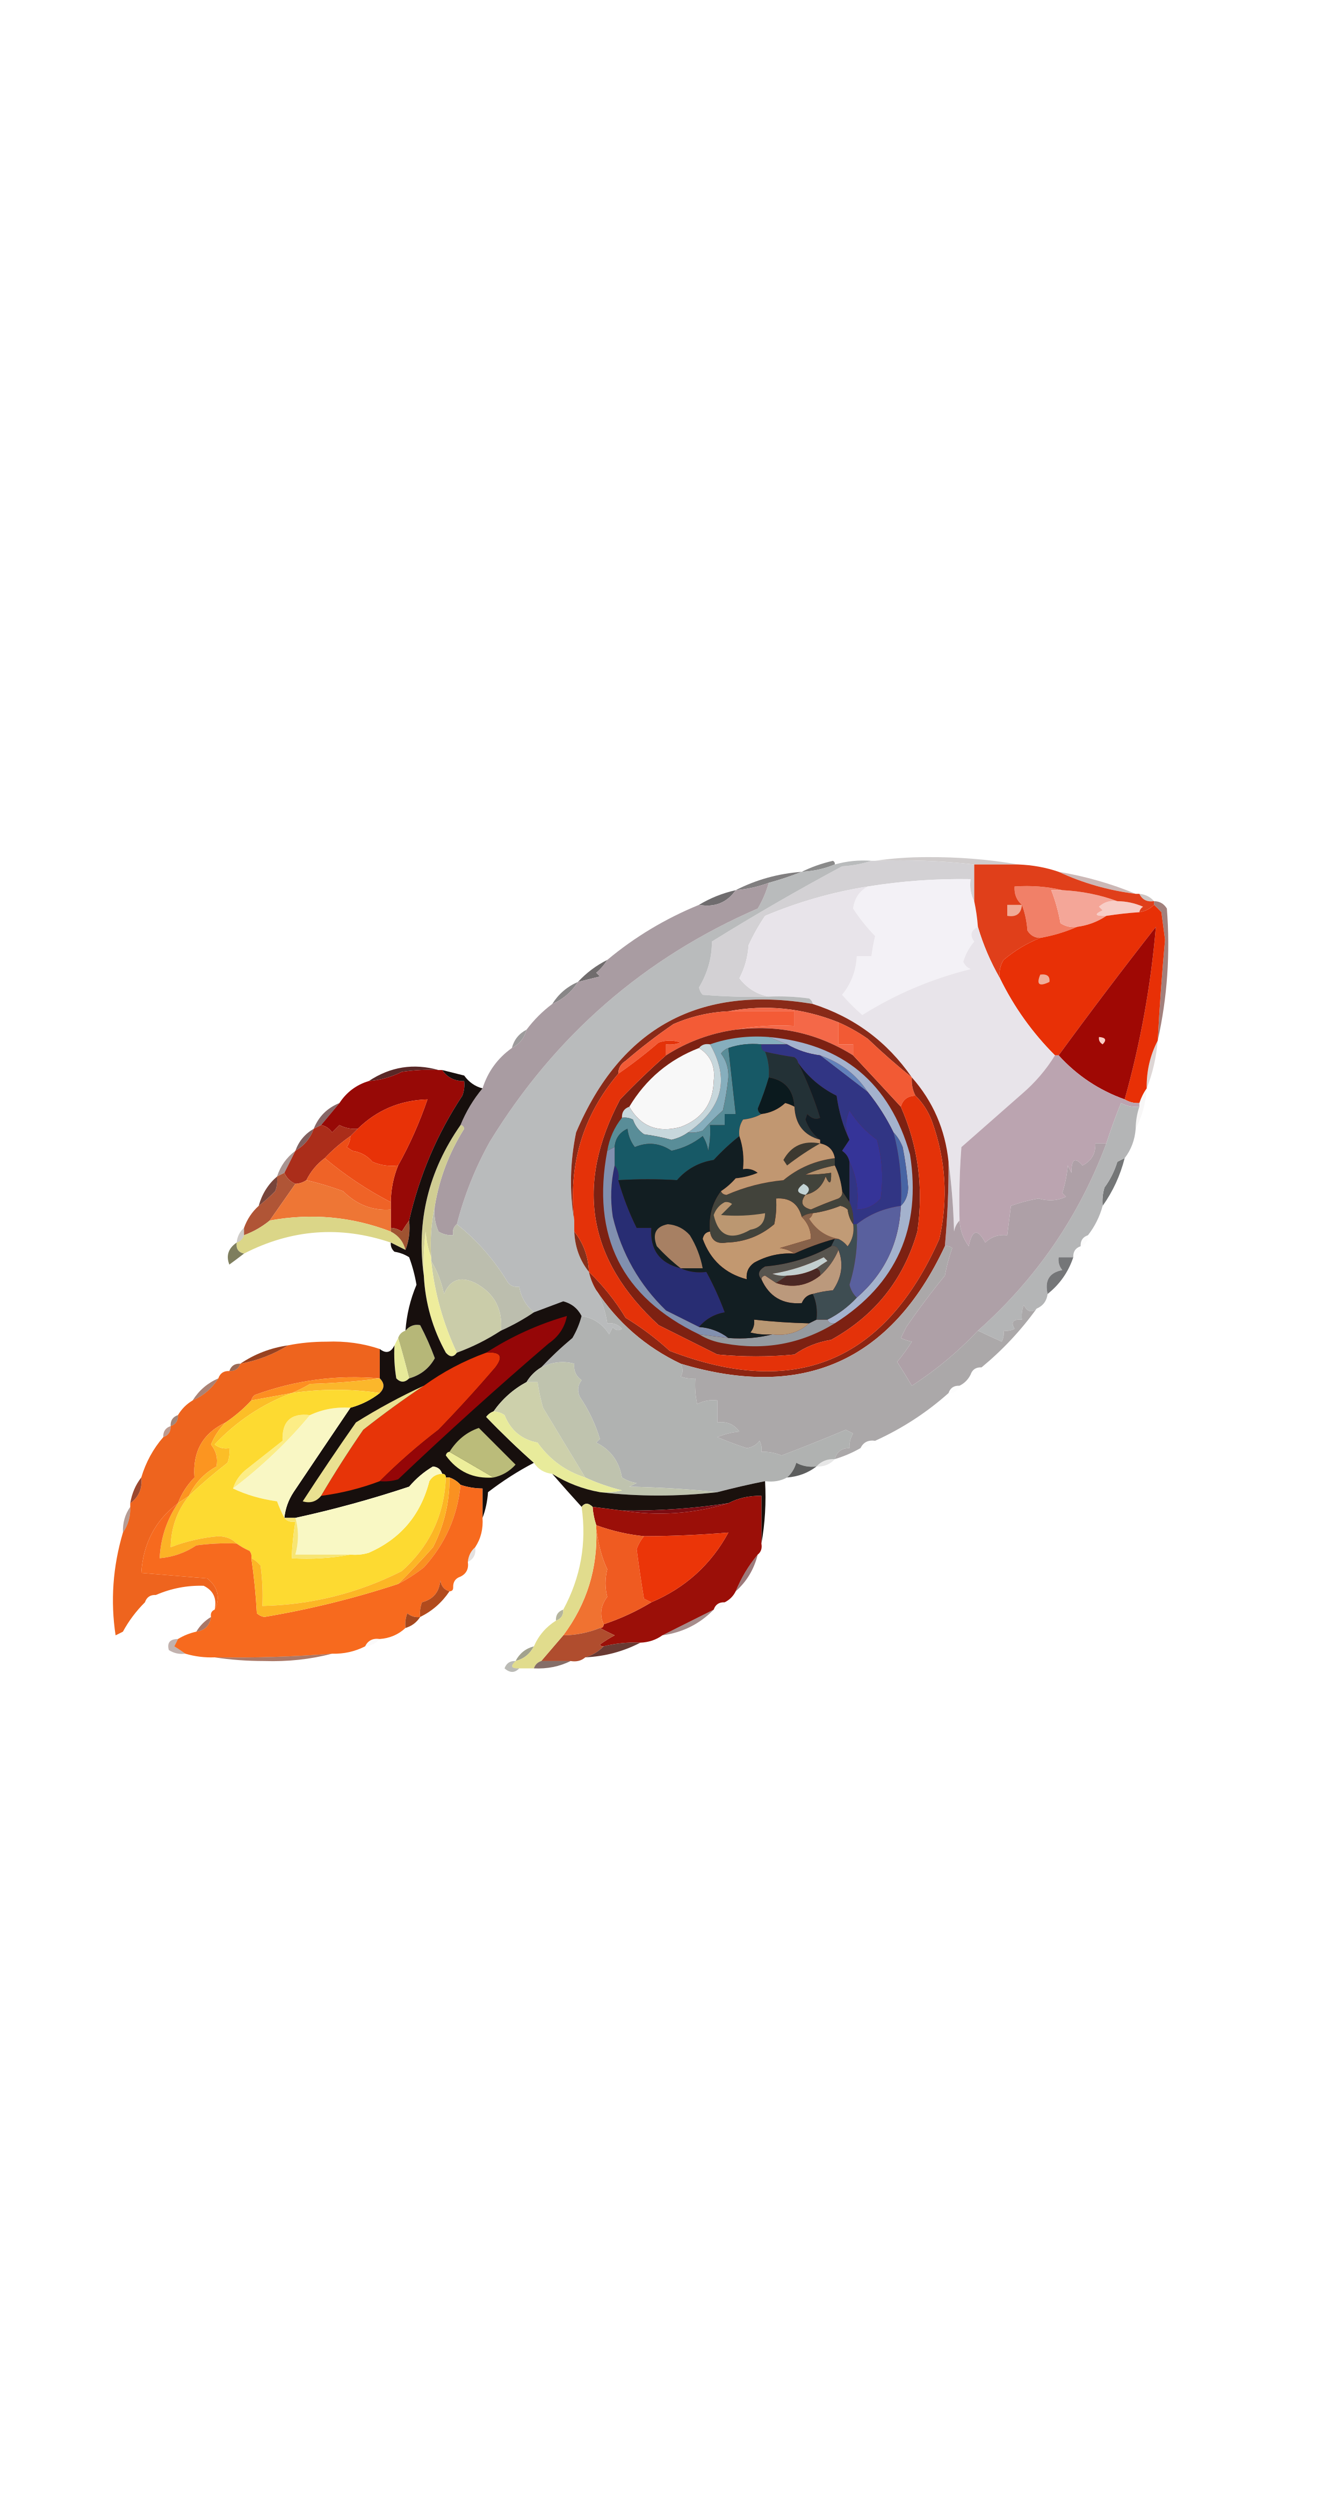 <?xml version="1.0" encoding="UTF-8"?>
<!DOCTYPE svg PUBLIC "-//W3C//DTD SVG 1.1//EN" "http://www.w3.org/Graphics/SVG/1.1/DTD/svg11.dtd">
<svg xmlns="http://www.w3.org/2000/svg" version="1.1" width="366px" height="681px" style="shape-rendering:geometricPrecision; text-rendering:geometricPrecision; image-rendering:optimizeQuality; fill-rule:evenodd; clip-rule:evenodd" xmlns:xlink="http://www.w3.org/1999/xlink">
<g><path style="opacity:0.229" fill="#302222" d="M 238.5,234.5 C 242.988,233.834 247.654,233.501 252.5,233.5C 261.043,233.429 269.376,234.096 277.5,235.5C 273.5,235.5 269.5,235.5 265.5,235.5C 256.682,234.507 247.682,234.173 238.5,234.5 Z"/></g>
<g><path style="opacity:0.635" fill="#484848" d="M 227.5,235.5 C 224.727,236.657 221.727,237.324 218.5,237.5C 221.142,236.194 223.975,235.194 227,234.5C 227.399,234.728 227.565,235.062 227.5,235.5 Z"/></g>
<g><path style="opacity:1" fill="#d3d1d4" d="M 237.5,234.5 C 237.833,234.5 238.167,234.5 238.5,234.5C 247.682,234.173 256.682,234.507 265.5,235.5C 265.5,238.833 265.5,242.167 265.5,245.5C 264.539,243.735 264.205,241.735 264.5,239.5C 255.098,239.338 245.765,240.004 236.5,241.5C 226.87,243.028 217.537,245.695 208.5,249.5C 206.776,252.053 205.276,254.72 204,257.5C 203.803,260.692 202.97,263.692 201.5,266.5C 203.601,269.21 206.267,270.877 209.5,271.5C 203.491,271.666 197.491,271.499 191.5,271C 190.978,270.439 190.645,269.772 190.5,269C 192.878,264.97 194.044,260.803 194,256.5C 205.669,249.253 217.502,242.42 229.5,236C 232.365,235.817 235.031,235.317 237.5,234.5 Z"/></g>
<g><path style="opacity:0.706" fill="#4b484a" d="M 218.5,237.5 C 215.632,238.64 212.632,239.64 209.5,240.5C 206.598,241.578 203.598,242.244 200.5,242.5C 206.073,239.647 212.073,237.98 218.5,237.5 Z"/></g>
<g><path style="opacity:1" fill="#f3f1f6" d="M 265.5,245.5 C 265.993,247.806 266.326,250.139 266.5,252.5C 264.545,253.447 264.211,254.781 265.5,256.5C 264.112,258.109 263.112,259.942 262.5,262C 262.905,262.945 263.572,263.612 264.5,264C 253.929,266.628 244.096,270.795 235,276.5C 233.008,274.768 231.174,272.935 229.5,271C 231.968,267.983 233.301,264.483 233.5,260.5C 234.833,260.5 236.167,260.5 237.5,260.5C 237.723,258.658 238.057,256.825 238.5,255C 236.267,252.709 234.267,250.209 232.5,247.5C 232.866,244.744 234.2,242.744 236.5,241.5C 245.765,240.004 255.098,239.338 264.5,239.5C 264.205,241.735 264.539,243.735 265.5,245.5 Z"/></g>
<g><path style="opacity:0.302" fill="#58160f" d="M 288.5,237.5 C 295.824,238.723 302.824,240.723 309.5,243.5C 302.082,242.566 295.082,240.566 288.5,237.5 Z"/></g>
<g><path style="opacity:0.239" fill="#330d07" d="M 310.5,243.5 C 312.153,243.66 313.486,244.326 314.5,245.5C 312.62,245.771 311.287,245.104 310.5,243.5 Z"/></g>
<g><path style="opacity:1" fill="#6f6c6e" d="M 200.5,242.5 C 198.109,245.917 194.775,247.25 190.5,246.5C 193.54,244.654 196.873,243.321 200.5,242.5 Z"/></g>
<g><path style="opacity:1" fill="#f7cdc6" d="M 304.5,245.5 C 306.927,245.523 309.26,246.023 311.5,247C 310.944,247.383 310.611,247.883 310.5,248.5C 307.482,248.704 304.482,249.037 301.5,249.5C 298.402,249.587 298.068,249.087 300.5,248C 300.167,247.667 299.833,247.333 299.5,247C 300.905,245.731 302.571,245.231 304.5,245.5 Z"/></g>
<g><path style="opacity:1" fill="#f18068" d="M 289.5,242.5 C 288.5,242.5 287.5,242.5 286.5,242.5C 287.623,245.375 288.456,248.375 289,251.5C 290.356,252.38 291.856,252.714 293.5,252.5C 290.381,253.87 287.048,254.87 283.5,255.5C 281.983,255.489 280.816,254.823 280,253.5C 279.814,250.964 279.314,248.631 278.5,246.5C 277.032,245.221 276.365,243.554 276.5,241.5C 281.032,241.182 285.366,241.515 289.5,242.5 Z"/></g>
<g><path style="opacity:1" fill="#f4a698" d="M 289.5,242.5 C 294.77,242.763 299.77,243.763 304.5,245.5C 302.571,245.231 300.905,245.731 299.5,247C 299.833,247.333 300.167,247.667 300.5,248C 298.068,249.087 298.402,249.587 301.5,249.5C 299.152,251.097 296.486,252.097 293.5,252.5C 291.856,252.714 290.356,252.38 289,251.5C 288.456,248.375 287.623,245.375 286.5,242.5C 287.5,242.5 288.5,242.5 289.5,242.5 Z"/></g>
<g><path style="opacity:0.545" fill="#551610" d="M 314.5,246.5 C 314.5,246.167 314.5,245.833 314.5,245.5C 316.017,245.511 317.184,246.177 318,247.5C 318.956,259.765 318.123,271.765 315.5,283.5C 316.001,274.326 316.667,265.159 317.5,256C 317.167,253.5 316.833,251 316.5,248.5C 315.818,247.757 315.151,247.091 314.5,246.5 Z"/></g>
<g><path style="opacity:1" fill="#e83006" d="M 314.5,246.5 C 315.151,247.091 315.818,247.757 316.5,248.5C 316.833,251 317.167,253.5 317.5,256C 316.667,265.159 316.001,274.326 315.5,283.5C 313.425,287.474 312.425,291.808 312.5,296.5C 311.655,297.671 310.989,299.005 310.5,300.5C 309.041,300.567 307.708,300.234 306.5,299.5C 310.819,284.073 313.653,268.406 315,252.5C 305.95,264.043 297.117,275.71 288.5,287.5C 288.167,287.5 287.833,287.5 287.5,287.5C 281.336,281.335 276.336,274.335 272.5,266.5C 272.215,264.712 272.548,263.045 273.5,261.5C 276.535,258.94 279.868,256.94 283.5,255.5C 287.048,254.87 290.381,253.87 293.5,252.5C 296.486,252.097 299.152,251.097 301.5,249.5C 304.482,249.037 307.482,248.704 310.5,248.5C 312.062,248.267 313.395,247.6 314.5,246.5 Z"/></g>
<g><path style="opacity:1" fill="#9f0804" d="M 306.5,299.5 C 299.493,296.997 293.493,292.997 288.5,287.5C 297.117,275.71 305.95,264.043 315,252.5C 313.653,268.406 310.819,284.073 306.5,299.5 Z"/></g>
<g><path style="opacity:1" fill="#e03f1a" d="M 265.5,235.5 C 269.5,235.5 273.5,235.5 277.5,235.5C 281.387,235.646 285.054,236.313 288.5,237.5C 295.082,240.566 302.082,242.566 309.5,243.5C 309.833,243.5 310.167,243.5 310.5,243.5C 311.287,245.104 312.62,245.771 314.5,245.5C 314.5,245.833 314.5,246.167 314.5,246.5C 313.395,247.6 312.062,248.267 310.5,248.5C 310.611,247.883 310.944,247.383 311.5,247C 309.26,246.023 306.927,245.523 304.5,245.5C 299.77,243.763 294.77,242.763 289.5,242.5C 285.366,241.515 281.032,241.182 276.5,241.5C 276.365,243.554 277.032,245.221 278.5,246.5C 279.314,248.631 279.814,250.964 280,253.5C 280.816,254.823 281.983,255.489 283.5,255.5C 279.868,256.94 276.535,258.94 273.5,261.5C 272.548,263.045 272.215,264.712 272.5,266.5C 269.943,262.055 267.943,257.389 266.5,252.5C 266.326,250.139 265.993,247.806 265.5,245.5C 265.5,242.167 265.5,238.833 265.5,235.5 Z"/></g>
<g><path style="opacity:1" fill="#f0ab97" d="M 278.5,246.5 C 278.306,248.912 276.973,249.912 274.5,249.5C 274.5,248.5 274.5,247.5 274.5,246.5C 275.833,246.5 277.167,246.5 278.5,246.5 Z"/></g>
<g><path style="opacity:1" fill="#706c6d" d="M 165.5,261.5 C 164.71,262.794 163.71,263.961 162.5,265C 162.833,265.333 163.167,265.667 163.5,266C 161.482,266.505 159.482,267.005 157.5,267.5C 159.8,265.016 162.467,263.016 165.5,261.5 Z"/></g>
<g><path style="opacity:1" fill="#efae9a" d="M 283.5,265.5 C 285.355,265.272 286.188,265.939 286,267.5C 283.192,268.86 282.359,268.193 283.5,265.5 Z"/></g>
<g><path style="opacity:0.627" fill="#423f40" d="M 157.5,267.5 C 155.761,270.243 153.427,272.243 150.5,273.5C 152.239,270.757 154.573,268.757 157.5,267.5 Z"/></g>
<g><path style="opacity:1" fill="#e8e4ea" d="M 236.5,241.5 C 234.2,242.744 232.866,244.744 232.5,247.5C 234.267,250.209 236.267,252.709 238.5,255C 238.057,256.825 237.723,258.658 237.5,260.5C 236.167,260.5 234.833,260.5 233.5,260.5C 233.301,264.483 231.968,267.983 229.5,271C 231.174,272.935 233.008,274.768 235,276.5C 244.096,270.795 253.929,266.628 264.5,264C 263.572,263.612 262.905,262.945 262.5,262C 263.112,259.942 264.112,258.109 265.5,256.5C 264.211,254.781 264.545,253.447 266.5,252.5C 267.943,257.389 269.943,262.055 272.5,266.5C 276.336,274.335 281.336,281.335 287.5,287.5C 285.107,291.402 282.107,294.902 278.5,298C 273,302.833 267.5,307.667 262,312.5C 261.5,319.158 261.334,325.825 261.5,332.5C 260.732,333.263 260.232,334.263 260,335.5C 259.828,328.987 259.328,322.653 258.5,316.5C 257.605,307.716 254.272,300.049 248.5,293.5C 241.769,283.769 232.769,277.103 221.5,273.5C 221.389,272.883 221.056,272.383 220.5,272C 216.848,271.501 213.182,271.335 209.5,271.5C 206.267,270.877 203.601,269.21 201.5,266.5C 202.97,263.692 203.803,260.692 204,257.5C 205.276,254.72 206.776,252.053 208.5,249.5C 217.537,245.695 226.87,243.028 236.5,241.5 Z"/></g>
<g><path style="opacity:1" fill="#b9bbbc" d="M 237.5,234.5 C 235.031,235.317 232.365,235.817 229.5,236C 217.502,242.42 205.669,249.253 194,256.5C 194.044,260.803 192.878,264.97 190.5,269C 190.645,269.772 190.978,270.439 191.5,271C 197.491,271.499 203.491,271.666 209.5,271.5C 213.182,271.335 216.848,271.501 220.5,272C 221.056,272.383 221.389,272.883 221.5,273.5C 190.636,268.246 169.136,279.913 157,308.5C 155.331,316.621 155.164,324.621 156.5,332.5C 156.5,333.5 156.5,334.5 156.5,335.5C 156.677,339.708 158.01,343.374 160.5,346.5C 160.893,348.284 161.559,349.95 162.5,351.5C 164.023,354.345 165.023,357.345 165.5,360.5C 167.103,360.312 168.437,360.812 169.5,362C 168.551,362.617 167.718,362.451 167,361.5C 166.667,362.167 166.333,362.833 166,363.5C 164.254,360.71 161.754,359.043 158.5,358.5C 157.428,356.429 155.761,355.095 153.5,354.5C 150.817,355.51 148.151,356.51 145.5,357.5C 143.295,355.637 141.961,353.303 141.5,350.5C 140.325,350.719 139.325,350.386 138.5,349.5C 134.738,343.264 130.072,337.93 124.5,333.5C 126.54,325.591 129.54,318.091 133.5,311C 151.248,282.074 175.581,260.907 206.5,247.5C 207.801,245.328 208.801,242.995 209.5,240.5C 212.632,239.64 215.632,238.64 218.5,237.5C 221.727,237.324 224.727,236.657 227.5,235.5C 230.728,234.586 234.061,234.253 237.5,234.5 Z"/></g>
<g><path style="opacity:1" fill="#f9cec6" d="M 299.5,282.5 C 301.337,282.639 301.67,283.306 300.5,284.5C 299.702,284.043 299.369,283.376 299.5,282.5 Z"/></g>
<g><path style="opacity:0.482" fill="#343133" d="M 143.5,280.5 C 142.92,282.749 141.587,284.415 139.5,285.5C 140.08,283.251 141.413,281.585 143.5,280.5 Z"/></g>
<g><path style="opacity:1" fill="#892a18" d="M 221.5,273.5 C 232.769,277.103 241.769,283.769 248.5,293.5C 244.457,290.271 240.457,286.771 236.5,283C 233.968,281.235 231.301,279.735 228.5,278.5C 218.69,274.567 208.69,273.567 198.5,275.5C 193.302,275.731 188.302,276.897 183.5,279C 178.986,282.091 174.653,285.425 170.5,289C 169.177,289.816 168.511,290.983 168.5,292.5C 158.829,303.915 154.829,317.248 156.5,332.5C 155.164,324.621 155.331,316.621 157,308.5C 169.136,279.913 190.636,268.246 221.5,273.5 Z"/></g>
<g><path style="opacity:1" fill="#f46848" d="M 198.5,275.5 C 208.69,273.567 218.69,274.567 228.5,278.5C 228.5,280.5 228.5,282.5 228.5,284.5C 229.833,284.5 231.167,284.5 232.5,284.5C 232.5,285.5 232.5,286.5 232.5,287.5C 222.738,281.395 212.072,279.062 200.5,280.5C 205.64,279.512 210.974,279.179 216.5,279.5C 216.5,278.167 216.5,276.833 216.5,275.5C 210.5,275.5 204.5,275.5 198.5,275.5 Z"/></g>
<g><path style="opacity:1" fill="#f35b36" d="M 198.5,275.5 C 204.5,275.5 210.5,275.5 216.5,275.5C 216.5,276.833 216.5,278.167 216.5,279.5C 210.974,279.179 205.64,279.512 200.5,280.5C 193.643,281.452 187.31,283.785 181.5,287.5C 181.5,286.5 181.5,285.5 181.5,284.5C 182.873,284.657 184.207,284.49 185.5,284C 183.5,283.333 181.5,283.333 179.5,284C 175.957,287.049 172.291,289.882 168.5,292.5C 168.511,290.983 169.177,289.816 170.5,289C 174.653,285.425 178.986,282.091 183.5,279C 188.302,276.897 193.302,275.731 198.5,275.5 Z"/></g>
<g><path style="opacity:1" fill="#7d2112" d="M 200.5,280.5 C 212.072,279.062 222.738,281.395 232.5,287.5C 236.824,292.125 241.157,296.792 245.5,301.5C 250.238,312.272 251.738,323.606 250,335.5C 246.257,348.578 238.423,358.411 226.5,365C 222.788,365.595 219.455,366.928 216.5,369C 209.5,369.667 202.5,369.667 195.5,369C 190.162,366.331 184.828,363.664 179.5,361C 160.156,343.271 156.656,322.771 169,299.5C 173.062,295.269 177.229,291.269 181.5,287.5C 187.31,283.785 193.643,281.452 200.5,280.5 Z"/></g>
<g><path style="opacity:1" fill="#a99ca2" d="M 209.5,240.5 C 208.801,242.995 207.801,245.328 206.5,247.5C 175.581,260.907 151.248,282.074 133.5,311C 129.54,318.091 126.54,325.591 124.5,333.5C 123.596,334.209 123.263,335.209 123.5,336.5C 122.07,336.579 120.736,336.246 119.5,335.5C 118.526,333.257 118.192,330.924 118.5,328.5C 119.756,320.983 122.423,313.983 126.5,307.5C 126.376,306.893 126.043,306.56 125.5,306.5C 126.997,302.835 128.997,299.502 131.5,296.5C 132.946,291.939 135.613,288.272 139.5,285.5C 141.587,284.415 142.92,282.749 143.5,280.5C 145.5,277.833 147.833,275.5 150.5,273.5C 153.427,272.243 155.761,270.243 157.5,267.5C 159.482,267.005 161.482,266.505 163.5,266C 163.167,265.667 162.833,265.333 162.5,265C 163.71,263.961 164.71,262.794 165.5,261.5C 172.996,255.246 181.33,250.246 190.5,246.5C 194.775,247.25 198.109,245.917 200.5,242.5C 203.598,242.244 206.598,241.578 209.5,240.5 Z"/></g>
<g><path style="opacity:1" fill="#f8f8f8" d="M 190.5,285.5 C 193.666,287.511 195,290.511 194.5,294.5C 194.338,300.64 191.338,304.807 185.5,307C 179.262,308.702 174.595,306.868 171.5,301.5C 176.024,293.973 182.357,288.64 190.5,285.5 Z"/></g>
<g><path style="opacity:0.173" fill="#41120c" d="M 315.5,283.5 C 315.118,288.092 314.118,292.425 312.5,296.5C 312.425,291.808 313.425,287.474 315.5,283.5 Z"/></g>
<g><path style="opacity:0.871" fill="#420908" d="M 119.5,291.5 C 116.15,291.335 112.817,291.502 109.5,292C 106.647,293.43 103.647,294.263 100.5,294.5C 106.403,290.593 112.736,289.593 119.5,291.5 Z"/></g>
<g><path style="opacity:1" fill="#970906" d="M 119.5,291.5 C 119.833,291.5 120.167,291.5 120.5,291.5C 121.911,293.539 123.911,294.539 126.5,294.5C 126.657,295.873 126.49,297.207 126,298.5C 119.153,308.845 114.319,320.178 111.5,332.5C 110.842,333.398 110.176,334.398 109.5,335.5C 108.583,334.873 107.583,334.539 106.5,334.5C 106.5,332.833 106.5,331.167 106.5,329.5C 106.5,328.833 106.5,328.167 106.5,327.5C 106.547,324.031 107.213,320.698 108.5,317.5C 111.667,311.824 114.333,305.824 116.5,299.5C 109.063,299.723 102.729,302.39 97.5,307.5C 95.738,307.643 94.071,307.309 92.5,306.5C 91.833,307.167 91.167,307.833 90.5,308.5C 89.735,307.388 88.735,306.721 87.5,306.5C 89.167,304.5 90.833,302.5 92.5,300.5C 94.443,297.529 97.109,295.529 100.5,294.5C 103.647,294.263 106.647,293.43 109.5,292C 112.817,291.502 116.15,291.335 119.5,291.5 Z"/></g>
<g><path style="opacity:1" fill="#0b1a1e" d="M 209.5,293.5 C 213.909,294.248 216.242,296.914 216.5,301.5C 215.735,301.077 214.902,300.743 214,300.5C 212.14,302.201 209.973,303.201 207.5,303.5C 206.903,303.265 206.57,302.765 206.5,302C 207.694,299.112 208.694,296.278 209.5,293.5 Z"/></g>
<g><path style="opacity:1" fill="#6281ba" d="M 223.5,287.5 C 229.048,289.396 233.381,292.729 236.5,297.5C 232.139,294.132 227.806,290.798 223.5,287.5 Z"/></g>
<g><path style="opacity:1" fill="#f25a34" d="M 228.5,278.5 C 231.301,279.735 233.968,281.235 236.5,283C 240.457,286.771 244.457,290.271 248.5,293.5C 248.366,295.292 248.699,296.958 249.5,298.5C 247.368,298.554 246.035,299.554 245.5,301.5C 241.157,296.792 236.824,292.125 232.5,287.5C 232.5,286.5 232.5,285.5 232.5,284.5C 231.167,284.5 229.833,284.5 228.5,284.5C 228.5,282.5 228.5,280.5 228.5,278.5 Z"/></g>
<g><path style="opacity:1" fill="#233136" d="M 208.5,286.5 C 211.127,287.105 213.793,287.605 216.5,288C 217.056,288.383 217.389,288.883 217.5,289.5C 219.879,294.294 221.879,299.294 223.5,304.5C 222.413,305.105 221.246,304.772 220,303.5C 219.833,304 219.667,304.5 219.5,305C 220.296,307.285 221.629,309.119 223.5,310.5C 219.04,309.284 216.707,306.284 216.5,301.5C 216.242,296.914 213.909,294.248 209.5,293.5C 209.702,291.05 209.369,288.717 208.5,286.5 Z"/></g>
<g><path style="opacity:0.035" fill="#2b1816" d="M 312.5,296.5 C 312.258,300.479 311.258,304.146 309.5,307.5C 309.517,305.435 309.85,303.435 310.5,301.5C 310.5,301.167 310.5,300.833 310.5,300.5C 310.989,299.005 311.655,297.671 312.5,296.5 Z"/></g>
<g><path style="opacity:1" fill="#e83207" d="M 108.5,317.5 C 106.076,317.808 103.743,317.474 101.5,316.5C 100.098,314.854 98.264,313.854 96,313.5C 95.5,313.167 95,312.833 94.5,312.5C 95.127,311.583 95.461,310.583 95.5,309.5C 96.167,308.833 96.833,308.167 97.5,307.5C 102.729,302.39 109.063,299.723 116.5,299.5C 114.333,305.824 111.667,311.824 108.5,317.5 Z"/></g>
<g><path style="opacity:0.62" fill="#3e0a0a" d="M 92.5,300.5 C 90.833,302.5 89.167,304.5 87.5,306.5C 86.833,306.833 86.167,307.167 85.5,307.5C 86.833,304.167 89.167,301.833 92.5,300.5 Z"/></g>
<g><path style="opacity:1" fill="#86aebd" d="M 209.5,282.5 C 211.167,283.167 212.833,283.833 214.5,284.5C 212.167,284.5 209.833,284.5 207.5,284.5C 204.287,284.19 201.287,284.523 198.5,285.5C 197.711,285.783 197.044,286.283 196.5,287C 197.93,288.907 198.596,291.074 198.5,293.5C 198.194,296.532 197.694,299.532 197,302.5C 195.07,304.219 193.236,306.053 191.5,308C 190.207,308.49 188.873,308.657 187.5,308.5C 196.934,301.933 198.934,293.933 193.5,284.5C 198.553,282.74 203.886,282.073 209.5,282.5 Z"/></g>
<g><path style="opacity:1" fill="#c7d7dc" d="M 190.5,285.5 C 191.209,284.596 192.209,284.263 193.5,284.5C 198.934,293.933 196.934,301.933 187.5,308.5C 186.228,309.434 184.728,310.101 183,310.5C 180.536,309.839 178.036,309.339 175.5,309C 174.061,308.009 173.061,306.676 172.5,305C 171.552,304.517 170.552,304.351 169.5,304.5C 169.427,302.973 170.094,301.973 171.5,301.5C 174.595,306.868 179.262,308.702 185.5,307C 191.338,304.807 194.338,300.64 194.5,294.5C 195,290.511 193.666,287.511 190.5,285.5 Z"/></g>
<g><path style="opacity:1" fill="#111d25" d="M 217.5,289.5 C 220.193,293.354 223.693,296.354 228,298.5C 228.616,302.902 229.782,306.902 231.5,310.5C 230.859,311.482 230.193,312.482 229.5,313.5C 230.612,314.265 231.279,315.265 231.5,316.5C 231.5,320.167 231.5,323.833 231.5,327.5C 230.833,326.5 230.167,325.5 229.5,324.5C 229.233,322.035 228.566,319.701 227.5,317.5C 227.5,316.833 227.5,316.167 227.5,315.5C 227.106,313.29 225.773,311.957 223.5,311.5C 223.5,311.167 223.5,310.833 223.5,310.5C 221.629,309.119 220.296,307.285 219.5,305C 219.667,304.5 219.833,304 220,303.5C 221.246,304.772 222.413,305.105 223.5,304.5C 221.879,299.294 219.879,294.294 217.5,289.5 Z"/></g>
<g><path style="opacity:1" fill="#a4b2cd" d="M 209.5,282.5 C 229.64,284.326 242.473,294.993 248,314.5C 251.149,334.518 244.316,349.852 227.5,360.5C 226.508,360.672 225.842,360.338 225.5,359.5C 228.489,357.997 231.156,355.997 233.5,353.5C 241.066,346.919 245.066,338.585 245.5,328.5C 246.777,327.306 247.444,325.64 247.5,323.5C 247.217,319.804 246.717,316.137 246,312.5C 245.392,310.934 244.558,309.6 243.5,308.5C 241.588,304.583 239.255,300.917 236.5,297.5C 233.381,292.729 229.048,289.396 223.5,287.5C 220.215,287.072 217.215,286.072 214.5,284.5C 212.833,283.833 211.167,283.167 209.5,282.5 Z"/></g>
<g><path style="opacity:0.675" fill="#441413" d="M 85.5,307.5 C 84.581,310.089 82.914,312.089 80.5,313.5C 81.419,310.911 83.086,308.911 85.5,307.5 Z"/></g>
<g><path style="opacity:1" fill="#ab2d1a" d="M 87.5,306.5 C 88.735,306.721 89.735,307.388 90.5,308.5C 91.167,307.833 91.833,307.167 92.5,306.5C 94.071,307.309 95.738,307.643 97.5,307.5C 96.833,308.167 96.167,308.833 95.5,309.5C 92.94,311.273 90.607,313.273 88.5,315.5C 86.37,317.082 84.703,319.082 83.5,321.5C 82.609,322.11 81.609,322.443 80.5,322.5C 79.1,321.9 78.1,320.9 77.5,319.5C 78.529,317.483 79.529,315.483 80.5,313.5C 82.914,312.089 84.581,310.089 85.5,307.5C 86.167,307.167 86.833,306.833 87.5,306.5 Z"/></g>
<g><path style="opacity:1" fill="#598d98" d="M 198.5,285.5 C 199.167,291.5 199.833,297.5 200.5,303.5C 199.5,303.5 198.5,303.5 197.5,303.5C 197.5,304.5 197.5,305.5 197.5,306.5C 196.167,306.5 194.833,306.5 193.5,306.5C 193.663,308.857 193.497,311.19 193,313.5C 192.781,312.062 192.281,310.729 191.5,309.5C 188.997,311.495 186.164,312.829 183,313.5C 179.805,311.362 176.471,311.029 173,312.5C 171.883,311.051 171.216,309.384 171,307.5C 168.842,308.489 167.675,310.156 167.5,312.5C 166.833,312.833 166.167,313.167 165.5,313.5C 166.075,310.088 167.408,307.088 169.5,304.5C 170.552,304.351 171.552,304.517 172.5,305C 173.061,306.676 174.061,308.009 175.5,309C 178.036,309.339 180.536,309.839 183,310.5C 184.728,310.101 186.228,309.434 187.5,308.5C 188.873,308.657 190.207,308.49 191.5,308C 193.236,306.053 195.07,304.219 197,302.5C 197.694,299.532 198.194,296.532 198.5,293.5C 198.596,291.074 197.93,288.907 196.5,287C 197.044,286.283 197.711,285.783 198.5,285.5 Z"/></g>
<g><path style="opacity:1" fill="#313584" d="M 207.5,284.5 C 209.833,284.5 212.167,284.5 214.5,284.5C 217.215,286.072 220.215,287.072 223.5,287.5C 227.806,290.798 232.139,294.132 236.5,297.5C 239.255,300.917 241.588,304.583 243.5,308.5C 245.205,315.014 245.871,321.681 245.5,328.5C 240.875,329.159 236.875,330.826 233.5,333.5C 233.167,333.5 232.833,333.5 232.5,333.5C 232.675,331.379 232.341,329.379 231.5,327.5C 231.5,323.833 231.5,320.167 231.5,316.5C 233.43,320.373 234.097,324.706 233.5,329.5C 236.088,329.457 238.254,328.457 240,326.5C 240.772,321.096 240.439,315.762 239,310.5C 235.978,308.312 233.478,305.645 231.5,302.5C 230.271,305.199 230.271,307.865 231.5,310.5C 229.782,306.902 228.616,302.902 228,298.5C 223.693,296.354 220.193,293.354 217.5,289.5C 217.389,288.883 217.056,288.383 216.5,288C 213.793,287.605 211.127,287.105 208.5,286.5C 207.662,286.158 207.328,285.492 207.5,284.5 Z"/></g>
<g><path style="opacity:1" fill="#175966" d="M 207.5,284.5 C 207.328,285.492 207.662,286.158 208.5,286.5C 209.369,288.717 209.702,291.05 209.5,293.5C 208.694,296.278 207.694,299.112 206.5,302C 206.57,302.765 206.903,303.265 207.5,303.5C 206.048,304.302 204.382,304.802 202.5,305C 201.62,306.356 201.286,307.856 201.5,309.5C 199.083,311.411 196.75,313.578 194.5,316C 190.469,316.635 187.136,318.468 184.5,321.5C 179.247,321.182 173.914,321.182 168.5,321.5C 168.768,319.901 168.434,318.568 167.5,317.5C 167.5,315.833 167.5,314.167 167.5,312.5C 167.675,310.156 168.842,308.489 171,307.5C 171.216,309.384 171.883,311.051 173,312.5C 176.471,311.029 179.805,311.362 183,313.5C 186.164,312.829 188.997,311.495 191.5,309.5C 192.281,310.729 192.781,312.062 193,313.5C 193.497,311.19 193.663,308.857 193.5,306.5C 194.833,306.5 196.167,306.5 197.5,306.5C 197.5,305.5 197.5,304.5 197.5,303.5C 198.5,303.5 199.5,303.5 200.5,303.5C 199.833,297.5 199.167,291.5 198.5,285.5C 201.287,284.523 204.287,284.19 207.5,284.5 Z"/></g>
<g><path style="opacity:1" fill="#ed4e17" d="M 95.5,309.5 C 95.461,310.583 95.127,311.583 94.5,312.5C 95,312.833 95.5,313.167 96,313.5C 98.264,313.854 100.098,314.854 101.5,316.5C 103.743,317.474 106.076,317.808 108.5,317.5C 107.213,320.698 106.547,324.031 106.5,327.5C 100.054,324.161 94.054,320.161 88.5,315.5C 90.607,313.273 92.94,311.273 95.5,309.5 Z"/></g>
<g><path style="opacity:0.475" fill="#4a1e19" d="M 80.5,313.5 C 79.529,315.483 78.529,317.483 77.5,319.5C 76.833,319.833 76.167,320.167 75.5,320.5C 76.433,317.63 78.1,315.296 80.5,313.5 Z"/></g>
<g><path style="opacity:1" fill="#bba4b0" d="M 287.5,287.5 C 287.833,287.5 288.167,287.5 288.5,287.5C 293.493,292.997 299.493,296.997 306.5,299.5C 307.708,300.234 309.041,300.567 310.5,300.5C 310.5,300.833 310.5,301.167 310.5,301.5C 308.738,301.643 307.071,301.309 305.5,300.5C 304.013,304.12 302.679,307.786 301.5,311.5C 300.5,311.5 299.5,311.5 298.5,311.5C 298.622,314.257 297.455,316.257 295,317.5C 292.965,315.088 291.965,315.755 292,319.5C 291.667,318.833 291.333,318.167 291,317.5C 290.774,320.095 290.274,322.595 289.5,325C 289.833,325.333 290.167,325.667 290.5,326C 288.248,327.115 285.748,327.281 283,326.5C 280.397,326.965 277.897,327.632 275.5,328.5C 275.167,331.167 274.833,333.833 274.5,336.5C 272.173,336.247 270.173,336.914 268.5,338.5C 266.435,334.593 264.935,334.926 264,339.5C 262.477,337.431 261.643,335.097 261.5,332.5C 261.334,325.825 261.5,319.158 262,312.5C 267.5,307.667 273,302.833 278.5,298C 282.107,294.902 285.107,291.402 287.5,287.5 Z"/></g>
<g><path style="opacity:1" fill="#ef6327" d="M 88.5,315.5 C 94.054,320.161 100.054,324.161 106.5,327.5C 106.5,328.167 106.5,328.833 106.5,329.5C 101.55,329.874 97.217,328.208 93.5,324.5C 90.191,323.285 86.858,322.285 83.5,321.5C 84.703,319.082 86.37,317.082 88.5,315.5 Z"/></g>
<g><path style="opacity:1" fill="#b05536" d="M 77.5,319.5 C 78.1,320.9 79.1,321.9 80.5,322.5C 78.167,325.833 75.833,329.167 73.5,332.5C 71.434,334.199 69.1,335.532 66.5,336.5C 66.5,335.833 66.5,335.167 66.5,334.5C 67.34,332.147 68.674,330.147 70.5,328.5C 72.031,327.323 73.531,325.989 75,324.5C 75.49,323.207 75.657,321.873 75.5,320.5C 76.167,320.167 76.833,319.833 77.5,319.5 Z"/></g>
<g><path style="opacity:1" fill="#747677" d="M 306.5,315.5 C 305.29,320.251 303.29,324.584 300.5,328.5C 300.34,326.801 300.506,325.134 301,323.5C 302.549,321.382 303.716,319.049 304.5,316.5C 305.183,316.137 305.85,315.804 306.5,315.5 Z"/></g>
<g><path style="opacity:0.929" fill="#6e372c" d="M 75.5,320.5 C 75.657,321.873 75.49,323.207 75,324.5C 73.531,325.989 72.031,327.323 70.5,328.5C 71.383,325.296 73.05,322.629 75.5,320.5 Z"/></g>
<g><path style="opacity:1" fill="#ee7635" d="M 83.5,321.5 C 86.858,322.285 90.191,323.285 93.5,324.5C 97.217,328.208 101.55,329.874 106.5,329.5C 106.5,331.167 106.5,332.833 106.5,334.5C 106.5,334.833 106.5,335.167 106.5,335.5C 95.839,331.42 84.839,330.42 73.5,332.5C 75.833,329.167 78.167,325.833 80.5,322.5C 81.609,322.443 82.609,322.11 83.5,321.5 Z"/></g>
<g><path style="opacity:1" fill="#dbd688" d="M 106.5,335.5 C 108.587,336.585 109.92,338.251 110.5,340.5C 109.167,339.833 107.833,339.167 106.5,338.5C 92.763,333.859 79.43,334.859 66.5,341.5C 64.952,341.179 64.285,340.179 64.5,338.5C 65.5,338.167 66.167,337.5 66.5,336.5C 69.1,335.532 71.434,334.199 73.5,332.5C 84.839,330.42 95.839,331.42 106.5,335.5 Z"/></g>
<g><path style="opacity:1" fill="#9f5331" d="M 111.5,332.5 C 111.806,335.385 111.473,338.052 110.5,340.5C 109.92,338.251 108.587,336.585 106.5,335.5C 106.5,335.167 106.5,334.833 106.5,334.5C 107.583,334.539 108.583,334.873 109.5,335.5C 110.176,334.398 110.842,333.398 111.5,332.5 Z"/></g>
<g><path style="opacity:0.251" fill="#3f3020" d="M 66.5,334.5 C 66.5,335.167 66.5,335.833 66.5,336.5C 66.167,337.5 65.5,338.167 64.5,338.5C 64.66,336.847 65.326,335.514 66.5,334.5 Z"/></g>
<g><path style="opacity:0.012" fill="#212223" d="M 296.5,336.5 C 296.573,338.027 295.906,339.027 294.5,339.5C 294.427,337.973 295.094,336.973 296.5,336.5 Z"/></g>
<g><path style="opacity:1" fill="#bcbeae" d="M 118.5,328.5 C 118.192,330.924 118.526,333.257 119.5,335.5C 120.736,336.246 122.07,336.579 123.5,336.5C 123.263,335.209 123.596,334.209 124.5,333.5C 130.072,337.93 134.738,343.264 138.5,349.5C 139.325,350.386 140.325,350.719 141.5,350.5C 141.961,353.303 143.295,355.637 145.5,357.5C 142.696,359.405 139.696,361.071 136.5,362.5C 137.063,356.628 134.73,352.294 129.5,349.5C 125.521,347.585 122.688,348.585 121,352.5C 120.314,349.203 119.147,346.203 117.5,343.5C 117.5,343.167 117.5,342.833 117.5,342.5C 117.181,337.637 117.514,332.97 118.5,328.5 Z"/></g>
<g><path style="opacity:1" fill="#b4b5b6" d="M 310.5,301.5 C 309.85,303.435 309.517,305.435 309.5,307.5C 309.267,310.542 308.267,313.208 306.5,315.5C 305.85,315.804 305.183,316.137 304.5,316.5C 303.716,319.049 302.549,321.382 301,323.5C 300.506,325.134 300.34,326.801 300.5,328.5C 299.674,331.485 298.341,334.151 296.5,336.5C 295.094,336.973 294.427,337.973 294.5,339.5C 293.094,339.973 292.427,340.973 292.5,342.5C 291.167,342.5 289.833,342.5 288.5,342.5C 288.33,343.822 288.663,344.989 289.5,346C 285.97,346.672 284.637,348.838 285.5,352.5C 285.262,354.404 284.262,355.738 282.5,356.5C 281.12,357.706 279.953,357.373 279,355.5C 278.51,356.793 278.343,358.127 278.5,359.5C 276.058,359.354 275.391,360.187 276.5,362C 275.552,362.483 274.552,362.649 273.5,362.5C 273.649,363.552 273.483,364.552 273,365.5C 271.162,364.678 268.996,363.678 266.5,362.5C 282.385,348.398 294.052,331.398 301.5,311.5C 302.679,307.786 304.013,304.12 305.5,300.5C 307.071,301.309 308.738,301.643 310.5,301.5 Z"/></g>
<g><path style="opacity:1" fill="#d0cd93" d="M 125.5,306.5 C 126.043,306.56 126.376,306.893 126.5,307.5C 122.423,313.983 119.756,320.983 118.5,328.5C 117.514,332.97 117.181,337.637 117.5,342.5C 116.686,340.369 116.186,338.036 116,335.5C 115.501,339.486 115.334,343.486 115.5,347.5C 113.43,332.673 116.763,319.006 125.5,306.5 Z"/></g>
<g><path style="opacity:1" fill="#87301a" d="M 156.5,335.5 C 159,338.66 160.333,342.327 160.5,346.5C 158.01,343.374 156.677,339.708 156.5,335.5 Z"/></g>
<g><path style="opacity:1" fill="#aea0a7" d="M 301.5,311.5 C 294.052,331.398 282.385,348.398 266.5,362.5C 261.128,368.201 255.128,373.201 248.5,377.5C 247.222,375.339 245.889,373.173 244.5,371C 245.956,369.255 247.289,367.422 248.5,365.5C 247.603,365.331 246.603,364.998 245.5,364.5C 246,363.5 246.5,362.5 247,361.5C 250.299,356.698 253.799,352.031 257.5,347.5C 257.981,344.917 258.648,342.417 259.5,340C 258.906,339.536 258.239,339.369 257.5,339.5C 258.207,331.854 258.54,324.187 258.5,316.5C 259.328,322.653 259.828,328.987 260,335.5C 260.232,334.263 260.732,333.263 261.5,332.5C 261.643,335.097 262.477,337.431 264,339.5C 264.935,334.926 266.435,334.593 268.5,338.5C 270.173,336.914 272.173,336.247 274.5,336.5C 274.833,333.833 275.167,331.167 275.5,328.5C 277.897,327.632 280.397,326.965 283,326.5C 285.748,327.281 288.248,327.115 290.5,326C 290.167,325.667 289.833,325.333 289.5,325C 290.274,322.595 290.774,320.095 291,317.5C 291.333,318.167 291.667,318.833 292,319.5C 291.965,315.755 292.965,315.088 295,317.5C 297.455,316.257 298.622,314.257 298.5,311.5C 299.5,311.5 300.5,311.5 301.5,311.5 Z"/></g>
<g><path style="opacity:0.008" fill="#242425" d="M 294.5,339.5 C 294.573,341.027 293.906,342.027 292.5,342.5C 292.427,340.973 293.094,339.973 294.5,339.5 Z"/></g>
<g><path style="opacity:0.973" fill="#7b7b5b" d="M 64.5,338.5 C 64.285,340.179 64.952,341.179 66.5,341.5C 65.235,342.479 63.901,343.479 62.5,344.5C 61.551,342.067 62.218,340.067 64.5,338.5 Z"/></g>
<g><path style="opacity:1" fill="#757678" d="M 292.5,342.5 C 291.149,346.542 288.815,349.875 285.5,352.5C 284.637,348.838 285.97,346.672 289.5,346C 288.663,344.989 288.33,343.822 288.5,342.5C 289.833,342.5 291.167,342.5 292.5,342.5 Z"/></g>
<g><path style="opacity:1" fill="#cacca9" d="M 117.5,343.5 C 119.147,346.203 120.314,349.203 121,352.5C 122.688,348.585 125.521,347.585 129.5,349.5C 134.73,352.294 137.063,356.628 136.5,362.5C 132.708,364.968 128.708,366.968 124.5,368.5C 120.77,360.585 118.437,352.251 117.5,343.5 Z"/></g>
<g><path style="opacity:1" fill="#eeed9c" d="M 117.5,342.5 C 117.5,342.833 117.5,343.167 117.5,343.5C 118.437,352.251 120.77,360.585 124.5,368.5C 123.614,369.776 122.614,369.776 121.5,368.5C 117.887,361.99 115.887,354.99 115.5,347.5C 115.334,343.486 115.501,339.486 116,335.5C 116.186,338.036 116.686,340.369 117.5,342.5 Z"/></g>
<g><path style="opacity:1" fill="#ee641e" d="M 103.5,367.5 C 103.5,370.167 103.5,372.833 103.5,375.5C 91.799,374.482 80.466,375.982 69.5,380C 68.944,380.383 68.611,380.883 68.5,381.5C 66.465,383.709 64.132,385.709 61.5,387.5C 55.288,390.426 52.455,395.426 53,402.5C 50.98,404.551 49.48,406.884 48.5,409.5C 42.339,414.147 39.006,420.48 38.5,428.5C 44.58,429.018 50.58,429.518 56.5,430C 59.426,432.396 60.093,435.229 58.5,438.5C 59.145,435.453 58.145,433.287 55.5,432C 50.999,431.867 46.665,432.7 42.5,434.5C 40.973,434.427 39.973,435.094 39.5,436.5C 37.084,438.908 35.084,441.574 33.5,444.5C 32.833,444.833 32.167,445.167 31.5,445.5C 30.08,436.144 30.746,426.811 33.5,417.5C 34.924,415.485 35.59,413.152 35.5,410.5C 35.5,410.167 35.5,409.833 35.5,409.5C 37.834,407.824 38.834,405.491 38.5,402.5C 39.742,398.345 41.742,394.678 44.5,391.5C 45.906,391.027 46.573,390.027 46.5,388.5C 47.906,388.027 48.573,387.027 48.5,385.5C 49.5,383.833 50.833,382.5 52.5,381.5C 55.427,380.243 57.761,378.243 59.5,375.5C 59.973,374.094 60.973,373.427 62.5,373.5C 64.027,373.573 65.027,372.906 65.5,371.5C 70.207,370.64 74.541,368.973 78.5,366.5C 81.817,365.835 85.317,365.501 89,365.5C 94.102,365.293 98.936,365.96 103.5,367.5 Z"/></g>
<g><path style="opacity:1" fill="#8d2512" d="M 248.5,293.5 C 254.272,300.049 257.605,307.716 258.5,316.5C 258.54,324.187 258.207,331.854 257.5,339.5C 242.816,370.838 218.816,381.505 185.5,371.5C 175.958,366.956 168.291,360.289 162.5,351.5C 161.559,349.95 160.893,348.284 160.5,346.5C 164.349,350.19 167.683,354.357 170.5,359C 174.761,361.587 178.761,364.587 182.5,368C 216.651,381.167 241.151,371.001 256,337.5C 258.431,326.627 257.764,315.96 254,305.5C 252.974,302.761 251.474,300.428 249.5,298.5C 248.699,296.958 248.366,295.292 248.5,293.5 Z"/></g>
<g><path style="opacity:0.996" fill="#994220" d="M 78.5,366.5 C 74.541,368.973 70.207,370.64 65.5,371.5C 69.377,368.871 73.71,367.204 78.5,366.5 Z"/></g>
<g><path style="opacity:1" fill="#b6b778" d="M 111.5,375.5 C 110.561,371.719 109.561,368.053 108.5,364.5C 108.833,363.5 109.5,362.833 110.5,362.5C 111.601,361.2 112.934,360.7 114.5,361C 116.024,363.899 117.357,366.899 118.5,370C 116.959,372.778 114.626,374.612 111.5,375.5 Z"/></g>
<g><path style="opacity:1" fill="#e43209" d="M 181.5,287.5 C 177.229,291.269 173.062,295.269 169,299.5C 156.656,322.771 160.156,343.271 179.5,361C 184.828,363.664 190.162,366.331 195.5,369C 202.5,369.667 209.5,369.667 216.5,369C 219.455,366.928 222.788,365.595 226.5,365C 238.423,358.411 246.257,348.578 250,335.5C 251.738,323.606 250.238,312.272 245.5,301.5C 246.035,299.554 247.368,298.554 249.5,298.5C 251.474,300.428 252.974,302.761 254,305.5C 257.764,315.96 258.431,326.627 256,337.5C 241.151,371.001 216.651,381.167 182.5,368C 178.761,364.587 174.761,361.587 170.5,359C 167.683,354.357 164.349,350.19 160.5,346.5C 160.333,342.327 159,338.66 156.5,335.5C 156.5,334.5 156.5,333.5 156.5,332.5C 154.829,317.248 158.829,303.915 168.5,292.5C 172.291,289.882 175.957,287.049 179.5,284C 181.5,283.333 183.5,283.333 185.5,284C 184.207,284.49 182.873,284.657 181.5,284.5C 181.5,285.5 181.5,286.5 181.5,287.5 Z"/></g>
<g><path style="opacity:1" fill="#959aa0" d="M 222.5,359.5 C 223.5,359.5 224.5,359.5 225.5,359.5C 225.842,360.338 226.508,360.672 227.5,360.5C 218.332,366.123 208.332,367.957 197.5,366C 194.896,365.61 192.562,364.776 190.5,363.5C 193.167,363.833 195.833,364.167 198.5,364.5C 202.702,364.817 206.702,364.483 210.5,363.5C 214.416,363.975 217.749,362.975 220.5,360.5C 221.167,360.167 221.833,359.833 222.5,359.5 Z"/></g>
<g><path style="opacity:1" fill="#b99874" d="M 220.5,360.5 C 217.749,362.975 214.416,363.975 210.5,363.5C 208.473,363.662 206.473,363.495 204.5,363C 205.337,361.989 205.67,360.822 205.5,359.5C 210.482,360.053 215.482,360.387 220.5,360.5 Z"/></g>
<g><path style="opacity:1" fill="#bb997c" d="M 228.5,340.5 C 229.94,344.265 229.44,347.932 227,351.5C 225.091,351.673 223.257,352.007 221.5,352.5C 220.078,352.75 219.078,353.583 218.5,355C 213.279,355.392 209.613,353.225 207.5,348.5C 207.56,347.957 207.893,347.624 208.5,347.5C 209.518,348.193 210.518,348.859 211.5,349.5C 215.94,350.982 219.94,350.316 223.5,347.5C 225.706,345.545 227.372,343.212 228.5,340.5 Z"/></g>
<g><path style="opacity:1" fill="#4b2824" d="M 222.5,345.5 C 223.338,345.842 223.672,346.508 223.5,347.5C 219.94,350.316 215.94,350.982 211.5,349.5C 212.5,348.833 213.5,348.167 214.5,347.5C 217.341,347.44 220.007,346.774 222.5,345.5 Z"/></g>
<g><path style="opacity:1" fill="#3e4d52" d="M 232.5,333.5 C 232.833,333.5 233.167,333.5 233.5,333.5C 233.822,339.13 233.155,344.63 231.5,350C 231.862,351.434 232.528,352.601 233.5,353.5C 231.156,355.997 228.489,357.997 225.5,359.5C 224.5,359.5 223.5,359.5 222.5,359.5C 222.802,356.941 222.468,354.607 221.5,352.5C 223.257,352.007 225.091,351.673 227,351.5C 229.44,347.932 229.94,344.265 228.5,340.5C 228.158,339.662 227.492,339.328 226.5,339.5C 226.833,338.833 227.167,338.167 227.5,337.5C 227.833,337.5 228.167,337.5 228.5,337.5C 229.458,337.953 230.292,338.619 231,339.5C 232.319,337.75 232.819,335.75 232.5,333.5 Z"/></g>
<g><path style="opacity:1" fill="#57544e" d="M 226.5,339.5 C 227.492,339.328 228.158,339.662 228.5,340.5C 227.372,343.212 225.706,345.545 223.5,347.5C 223.672,346.508 223.338,345.842 222.5,345.5C 223.398,344.842 224.398,344.176 225.5,343.5C 225.167,343.167 224.833,342.833 224.5,342.5C 220.061,344.702 215.394,346.202 210.5,347C 211.793,347.49 213.127,347.657 214.5,347.5C 213.5,348.167 212.5,348.833 211.5,349.5C 210.518,348.859 209.518,348.193 208.5,347.5C 207.893,347.624 207.56,347.957 207.5,348.5C 206.355,347.207 206.689,346.041 208.5,345C 214.955,344.458 220.955,342.625 226.5,339.5 Z"/></g>
<g><path style="opacity:1" fill="#c2cfcf" d="M 222.5,345.5 C 220.007,346.774 217.341,347.44 214.5,347.5C 213.127,347.657 211.793,347.49 210.5,347C 215.394,346.202 220.061,344.702 224.5,342.5C 224.833,342.833 225.167,343.167 225.5,343.5C 224.398,344.176 223.398,344.842 222.5,345.5 Z"/></g>
<g><path style="opacity:1" fill="#282d73" d="M 167.5,317.5 C 168.434,318.568 168.768,319.901 168.5,321.5C 169.804,326.08 171.47,330.413 173.5,334.5C 174.833,334.5 176.167,334.5 177.5,334.5C 177.096,340.426 179.762,344.092 185.5,345.5C 187.607,346.468 189.941,346.802 192.5,346.5C 194.43,350.028 196.097,353.695 197.5,357.5C 194.674,357.998 192.34,359.331 190.5,361.5C 187.553,360.027 184.553,358.527 181.5,357C 174.243,349.999 169.41,341.499 167,331.5C 166.283,326.78 166.45,322.114 167.5,317.5 Z"/></g>
<g><path style="opacity:1" fill="#8190af" d="M 167.5,312.5 C 167.5,314.167 167.5,315.833 167.5,317.5C 166.45,322.114 166.283,326.78 167,331.5C 169.41,341.499 174.243,349.999 181.5,357C 184.553,358.527 187.553,360.027 190.5,361.5C 193.542,361.733 196.208,362.733 198.5,364.5C 195.833,364.167 193.167,363.833 190.5,363.5C 169.439,353.378 161.106,336.712 165.5,313.5C 166.167,313.167 166.833,312.833 167.5,312.5 Z"/></g>
<g><path style="opacity:1" fill="#c29870" d="M 218.5,331.5 C 220.195,333.213 221.028,335.213 221,337.5C 218.198,338.33 215.365,339.163 212.5,340C 214.058,340.21 215.391,340.71 216.5,341.5C 212.59,341.263 208.923,342.096 205.5,344C 203.963,345.11 203.297,346.61 203.5,348.5C 197.618,346.954 193.618,343.287 191.5,337.5C 191.747,336.287 192.414,335.62 193.5,335.5C 193.874,337.95 195.374,338.95 198,338.5C 202.95,338.35 207.283,336.683 211,333.5C 211.497,331.19 211.663,328.857 211.5,326.5C 215.202,326.226 217.535,327.892 218.5,331.5 Z"/></g>
<g><path style="opacity:1" fill="#59609e" d="M 245.5,328.5 C 245.066,338.585 241.066,346.919 233.5,353.5C 232.528,352.601 231.862,351.434 231.5,350C 233.155,344.63 233.822,339.13 233.5,333.5C 236.875,330.826 240.875,329.159 245.5,328.5 Z"/></g>
<g><path style="opacity:1" fill="#87624a" d="M 221.5,330.5 C 221.389,331.117 221.056,331.617 220.5,332C 222.438,335.056 225.105,336.889 228.5,337.5C 228.167,337.5 227.833,337.5 227.5,337.5C 223.777,338.522 220.11,339.855 216.5,341.5C 215.391,340.71 214.058,340.21 212.5,340C 215.365,339.163 218.198,338.33 221,337.5C 221.028,335.213 220.195,333.213 218.5,331.5C 219.391,330.89 220.391,330.557 221.5,330.5 Z"/></g>
<g><path style="opacity:1" fill="#c19b76" d="M 232.5,333.5 C 232.819,335.75 232.319,337.75 231,339.5C 230.292,338.619 229.458,337.953 228.5,337.5C 225.105,336.889 222.438,335.056 220.5,332C 221.056,331.617 221.389,331.117 221.5,330.5C 224.067,330.145 226.567,329.479 229,328.5C 229.772,328.645 230.439,328.978 231,329.5C 231.21,331.058 231.71,332.391 232.5,333.5 Z"/></g>
<g><path style="opacity:1" fill="#4764a4" d="M 243.5,308.5 C 244.558,309.6 245.392,310.934 246,312.5C 246.717,316.137 247.217,319.804 247.5,323.5C 247.444,325.64 246.777,327.306 245.5,328.5C 245.871,321.681 245.205,315.014 243.5,308.5 Z"/></g>
<g><path style="opacity:1" fill="#b4916d" d="M 227.5,317.5 C 228.566,319.701 229.233,322.035 229.5,324.5C 229.631,325.376 229.298,326.043 228.5,326.5C 225.96,327.402 223.46,328.402 221,329.5C 218.5,328.842 218,327.509 219.5,325.5C 222.254,324.869 224.088,323.202 225,320.5C 226.087,322.932 226.587,322.598 226.5,319.5C 224.131,319.851 221.797,320.018 219.5,320C 222.08,318.856 224.747,318.022 227.5,317.5 Z"/></g>
<g><path style="opacity:1" fill="#121e22" d="M 201.5,309.5 C 202.477,312.287 202.81,315.287 202.5,318.5C 203.978,318.238 205.311,318.571 206.5,319.5C 204.577,320.308 202.577,320.808 200.5,321C 199.295,322.376 197.962,323.542 196.5,324.5C 194.12,327.675 193.12,331.342 193.5,335.5C 192.414,335.62 191.747,336.287 191.5,337.5C 193.618,343.287 197.618,346.954 203.5,348.5C 203.297,346.61 203.963,345.11 205.5,344C 208.923,342.096 212.59,341.263 216.5,341.5C 220.11,339.855 223.777,338.522 227.5,337.5C 227.167,338.167 226.833,338.833 226.5,339.5C 220.955,342.625 214.955,344.458 208.5,345C 206.689,346.041 206.355,347.207 207.5,348.5C 209.613,353.225 213.279,355.392 218.5,355C 219.078,353.583 220.078,352.75 221.5,352.5C 222.468,354.607 222.802,356.941 222.5,359.5C 221.833,359.833 221.167,360.167 220.5,360.5C 215.482,360.387 210.482,360.053 205.5,359.5C 205.67,360.822 205.337,361.989 204.5,363C 206.473,363.495 208.473,363.662 210.5,363.5C 206.702,364.483 202.702,364.817 198.5,364.5C 196.208,362.733 193.542,361.733 190.5,361.5C 192.34,359.331 194.674,357.998 197.5,357.5C 196.097,353.695 194.43,350.028 192.5,346.5C 189.941,346.802 187.607,346.468 185.5,345.5C 179.762,344.092 177.096,340.426 177.5,334.5C 176.167,334.5 174.833,334.5 173.5,334.5C 171.47,330.413 169.804,326.08 168.5,321.5C 173.914,321.182 179.247,321.182 184.5,321.5C 187.136,318.468 190.469,316.635 194.5,316C 196.75,313.578 199.083,311.411 201.5,309.5 Z"/></g>
<g><path style="opacity:1" fill="#a78063" d="M 185.5,345.5 C 183.229,343.734 181.063,341.734 179,339.5C 177.707,336.138 178.707,334.138 182,333.5C 184.406,333.703 186.406,334.703 188,336.5C 189.722,339.279 190.889,342.279 191.5,345.5C 189.5,345.5 187.5,345.5 185.5,345.5 Z"/></g>
<g><path style="opacity:1" fill="#42433b" d="M 227.5,315.5 C 227.5,316.167 227.5,316.833 227.5,317.5C 224.747,318.022 222.08,318.856 219.5,320C 221.797,320.018 224.131,319.851 226.5,319.5C 226.587,322.598 226.087,322.932 225,320.5C 224.088,323.202 222.254,324.869 219.5,325.5C 218,327.509 218.5,328.842 221,329.5C 223.46,328.402 225.96,327.402 228.5,326.5C 229.298,326.043 229.631,325.376 229.5,324.5C 230.167,325.5 230.833,326.5 231.5,327.5C 232.341,329.379 232.675,331.379 232.5,333.5C 231.71,332.391 231.21,331.058 231,329.5C 230.439,328.978 229.772,328.645 229,328.5C 226.567,329.479 224.067,330.145 221.5,330.5C 220.391,330.557 219.391,330.89 218.5,331.5C 217.535,327.892 215.202,326.226 211.5,326.5C 211.663,328.857 211.497,331.19 211,333.5C 207.283,336.683 202.95,338.35 198,338.5C 195.374,338.95 193.874,337.95 193.5,335.5C 193.12,331.342 194.12,327.675 196.5,324.5C 196.735,325.097 197.235,325.43 198,325.5C 202.941,323.338 208.108,322.005 213.5,321.5C 217.539,318.15 222.206,316.15 227.5,315.5 Z"/></g>
<g><path style="opacity:1" fill="#bb9771" d="M 197.5,327.5 C 198.239,327.369 198.906,327.536 199.5,328C 198.5,329 197.5,330 196.5,331C 200.51,331.357 204.51,331.19 208.5,330.5C 208.439,333.05 207.106,334.55 204.5,335C 199.126,338.085 195.793,336.751 194.5,331C 195.071,329.401 196.071,328.234 197.5,327.5 Z"/></g>
<g><path style="opacity:1" fill="#c3d3d4" d="M 219.5,325.5 C 217.027,325.053 216.86,324.053 219,322.5C 220.728,323.352 220.895,324.352 219.5,325.5 Z"/></g>
<g><path style="opacity:1" fill="#c19771" d="M 216.5,301.5 C 216.707,306.284 219.04,309.284 223.5,310.5C 223.5,310.833 223.5,311.167 223.5,311.5C 225.773,311.957 227.106,313.29 227.5,315.5C 222.206,316.15 217.539,318.15 213.5,321.5C 208.108,322.005 202.941,323.338 198,325.5C 197.235,325.43 196.735,325.097 196.5,324.5C 197.962,323.542 199.295,322.376 200.5,321C 202.577,320.808 204.577,320.308 206.5,319.5C 205.311,318.571 203.978,318.238 202.5,318.5C 202.81,315.287 202.477,312.287 201.5,309.5C 201.286,307.856 201.62,306.356 202.5,305C 204.382,304.802 206.048,304.302 207.5,303.5C 209.973,303.201 212.14,302.201 214,300.5C 214.902,300.743 215.735,301.077 216.5,301.5 Z"/></g>
<g><path style="opacity:1" fill="#353498" d="M 231.5,316.5 C 231.279,315.265 230.612,314.265 229.5,313.5C 230.193,312.482 230.859,311.482 231.5,310.5C 230.271,307.865 230.271,305.199 231.5,302.5C 233.478,305.645 235.978,308.312 239,310.5C 240.439,315.762 240.772,321.096 240,326.5C 238.254,328.457 236.088,329.457 233.5,329.5C 234.097,324.706 233.43,320.373 231.5,316.5 Z"/></g>
<g><path style="opacity:1" fill="#3d3930" d="M 223.5,311.5 C 220.498,313.191 217.498,315.191 214.5,317.5C 214.167,317 213.833,316.5 213.5,316C 215.645,312.12 218.978,310.62 223.5,311.5 Z"/></g>
<g><path style="opacity:1" fill="#b0b2b1" d="M 162.5,351.5 C 168.291,360.289 175.958,366.956 185.5,371.5C 186.171,372.847 186.171,374.014 185.5,375C 186.793,375.49 188.127,375.657 189.5,375.5C 189.337,377.857 189.503,380.19 190,382.5C 191.699,381.594 193.533,381.261 195.5,381.5C 195.5,383.5 195.5,385.5 195.5,387.5C 198.045,387.151 200.045,387.984 201.5,390C 199.423,390.192 197.423,390.692 195.5,391.5C 198.124,392.616 200.79,393.616 203.5,394.5C 204.994,394.291 206.161,393.624 207,392.5C 207.483,393.448 207.649,394.448 207.5,395.5C 209.401,395.433 211.234,395.767 213,396.5C 218.903,394.257 224.736,391.923 230.5,389.5C 231.167,389.833 231.833,390.167 232.5,390.5C 231.754,391.736 231.421,393.07 231.5,394.5C 229.381,394.468 228.048,395.468 227.5,397.5C 225.447,397.402 223.78,398.069 222.5,399.5C 220.533,399.739 218.699,399.406 217,398.5C 216.52,400.133 215.687,401.466 214.5,402.5C 212.735,403.461 210.735,403.795 208.5,403.5C 204.116,404.376 199.783,405.376 195.5,406.5C 187.677,405.671 179.677,405.171 171.5,405C 172.167,404.667 172.833,404.333 173.5,404C 172.062,403.781 170.729,403.281 169.5,402.5C 168.726,398.094 166.393,394.927 162.5,393C 162.833,392.667 163.167,392.333 163.5,392C 162.242,387.891 160.408,384.058 158,380.5C 157.28,378.888 157.446,377.388 158.5,376C 156.963,374.89 156.297,373.39 156.5,371.5C 153.527,370.681 150.527,371.014 147.5,372.5C 150.136,369.7 152.969,367.033 156,364.5C 157.122,362.593 157.955,360.593 158.5,358.5C 161.754,359.043 164.254,360.71 166,363.5C 166.333,362.833 166.667,362.167 167,361.5C 167.718,362.451 168.551,362.617 169.5,362C 168.437,360.812 167.103,360.312 165.5,360.5C 165.023,357.345 164.023,354.345 162.5,351.5 Z"/></g>
<g><path style="opacity:0.733" fill="#763419" d="M 65.5,371.5 C 65.027,372.906 64.027,373.573 62.5,373.5C 62.973,372.094 63.973,371.427 65.5,371.5 Z"/></g>
<g><path style="opacity:0.004" fill="#191919" d="M 267.5,372.5 C 267.027,373.906 266.027,374.573 264.5,374.5C 264.973,373.094 265.973,372.427 267.5,372.5 Z"/></g>
<g><path style="opacity:1" fill="#e7ea99" d="M 108.5,364.5 C 109.561,368.053 110.561,371.719 111.5,375.5C 110.312,376.684 109.145,376.684 108,375.5C 107.502,372.518 107.335,369.518 107.5,366.5C 107.833,365.833 108.167,365.167 108.5,364.5 Z"/></g>
<g><path style="opacity:1" fill="#fd8e21" d="M 103.5,375.5 C 97.347,376.328 91.013,376.828 84.5,377C 82.825,377.985 81.159,378.819 79.5,379.5C 75.833,380.167 72.167,380.833 68.5,381.5C 68.611,380.883 68.944,380.383 69.5,380C 80.466,375.982 91.799,374.482 103.5,375.5 Z"/></g>
<g><path style="opacity:0.612" fill="#76331c" d="M 59.5,375.5 C 57.761,378.243 55.427,380.243 52.5,381.5C 54.239,378.757 56.573,376.757 59.5,375.5 Z"/></g>
<g><path style="opacity:1" fill="#aba8a9" d="M 257.5,339.5 C 258.239,339.369 258.906,339.536 259.5,340C 258.648,342.417 257.981,344.917 257.5,347.5C 253.799,352.031 250.299,356.698 247,361.5C 246.5,362.5 246,363.5 245.5,364.5C 246.603,364.998 247.603,365.331 248.5,365.5C 247.289,367.422 245.956,369.255 244.5,371C 245.889,373.173 247.222,375.339 248.5,377.5C 255.128,373.201 261.128,368.201 266.5,362.5C 268.996,363.678 271.162,364.678 273,365.5C 273.483,364.552 273.649,363.552 273.5,362.5C 274.552,362.649 275.552,362.483 276.5,362C 275.391,360.187 276.058,359.354 278.5,359.5C 278.343,358.127 278.51,356.793 279,355.5C 279.953,357.373 281.12,357.706 282.5,356.5C 278.227,362.442 273.227,367.776 267.5,372.5C 265.973,372.427 264.973,373.094 264.5,374.5C 263.833,375.833 262.833,376.833 261.5,377.5C 259.973,377.427 258.973,378.094 258.5,379.5C 252.524,384.826 245.857,389.159 238.5,392.5C 236.62,392.229 235.287,392.896 234.5,394.5C 232.351,395.736 230.018,396.736 227.5,397.5C 228.048,395.468 229.381,394.468 231.5,394.5C 231.421,393.07 231.754,391.736 232.5,390.5C 231.833,390.167 231.167,389.833 230.5,389.5C 224.736,391.923 218.903,394.257 213,396.5C 211.234,395.767 209.401,395.433 207.5,395.5C 207.649,394.448 207.483,393.448 207,392.5C 206.161,393.624 204.994,394.291 203.5,394.5C 200.79,393.616 198.124,392.616 195.5,391.5C 197.423,390.692 199.423,390.192 201.5,390C 200.045,387.984 198.045,387.151 195.5,387.5C 195.5,385.5 195.5,383.5 195.5,381.5C 193.533,381.261 191.699,381.594 190,382.5C 189.503,380.19 189.337,377.857 189.5,375.5C 188.127,375.657 186.793,375.49 185.5,375C 186.171,374.014 186.171,372.847 185.5,371.5C 218.816,381.505 242.816,370.838 257.5,339.5 Z"/></g>
<g><path style="opacity:1" fill="#fbb72b" d="M 103.5,375.5 C 104.833,376.833 104.833,378.167 103.5,379.5C 95.653,378.326 87.653,378.326 79.5,379.5C 81.159,378.819 82.825,377.985 84.5,377C 91.013,376.828 97.347,376.328 103.5,375.5 Z"/></g>
<g><path style="opacity:0.008" fill="#1b1b1b" d="M 261.5,377.5 C 261.027,378.906 260.027,379.573 258.5,379.5C 258.973,378.094 259.973,377.427 261.5,377.5 Z"/></g>
<g><path style="opacity:1" fill="#170f0d" d="M 120.5,291.5 C 122.482,291.995 124.482,292.495 126.5,293C 127.789,294.802 129.456,295.969 131.5,296.5C 128.997,299.502 126.997,302.835 125.5,306.5C 116.763,319.006 113.43,332.673 115.5,347.5C 115.887,354.99 117.887,361.99 121.5,368.5C 122.614,369.776 123.614,369.776 124.5,368.5C 128.708,366.968 132.708,364.968 136.5,362.5C 139.696,361.071 142.696,359.405 145.5,357.5C 148.151,356.51 150.817,355.51 153.5,354.5C 155.761,355.095 157.428,356.429 158.5,358.5C 157.955,360.593 157.122,362.593 156,364.5C 152.969,367.033 150.136,369.7 147.5,372.5C 145.833,373.5 144.5,374.833 143.5,376.5C 139.88,378.453 136.88,381.119 134.5,384.5C 133.711,384.783 133.044,385.283 132.5,386C 136.729,390.398 141.062,394.564 145.5,398.5C 141.177,400.755 137.01,403.422 133,406.5C 132.814,409.036 132.314,411.369 131.5,413.5C 131.5,410.833 131.5,408.167 131.5,405.5C 129.435,405.483 127.435,405.15 125.5,404.5C 124.71,403.599 123.71,402.932 122.5,402.5C 122.167,402.5 121.833,402.5 121.5,402.5C 121.5,401.833 121.167,401.5 120.5,401.5C 120.134,400.305 119.301,399.639 118,399.5C 115.551,400.944 113.385,402.778 111.5,405C 101.208,408.417 90.875,411.25 80.5,413.5C 79.5,413.5 78.5,413.5 77.5,413.5C 77.755,410.984 78.589,408.65 80,406.5C 85.187,398.776 90.353,391.109 95.5,383.5C 98.485,382.674 101.151,381.341 103.5,379.5C 104.833,378.167 104.833,376.833 103.5,375.5C 103.5,372.833 103.5,370.167 103.5,367.5C 105.195,368.826 106.528,368.493 107.5,366.5C 107.335,369.518 107.502,372.518 108,375.5C 109.145,376.684 110.312,376.684 111.5,375.5C 114.626,374.612 116.959,372.778 118.5,370C 117.357,366.899 116.024,363.899 114.5,361C 112.934,360.7 111.601,361.2 110.5,362.5C 110.809,358.178 111.809,354.011 113.5,350C 113.066,347.432 112.4,344.932 111.5,342.5C 110.271,341.719 108.938,341.219 107.5,341C 106.748,340.329 106.414,339.496 106.5,338.5C 107.833,339.167 109.167,339.833 110.5,340.5C 111.473,338.052 111.806,335.385 111.5,332.5C 114.319,320.178 119.153,308.845 126,298.5C 126.49,297.207 126.657,295.873 126.5,294.5C 123.911,294.539 121.911,293.539 120.5,291.5 Z"/></g>
<g><path style="opacity:1" fill="#cdd0ab" d="M 143.5,376.5 C 144.5,376.5 145.5,376.5 146.5,376.5C 146.838,378.854 147.338,381.187 148,383.5C 151.869,389.922 155.703,396.256 159.5,402.5C 154.133,400.81 149.799,397.643 146.5,393C 142.159,392.163 139.159,389.663 137.5,385.5C 136.583,384.873 135.583,384.539 134.5,384.5C 136.88,381.119 139.88,378.453 143.5,376.5 Z"/></g>
<g><path style="opacity:0.58" fill="#5f2e19" d="M 48.5,385.5 C 48.573,387.027 47.906,388.027 46.5,388.5C 46.427,386.973 47.094,385.973 48.5,385.5 Z"/></g>
<g><path style="opacity:1" fill="#e73408" d="M 132.5,368.5 C 136.439,368.178 137.272,369.511 135,372.5C 130.046,378.291 124.88,383.957 119.5,389.5C 113.825,393.846 108.492,398.512 103.5,403.5C 98.315,405.463 92.981,406.796 87.5,407.5C 91.11,401.384 94.943,395.384 99,389.5C 104.402,385.25 109.902,381.25 115.5,377.5C 120.684,373.74 126.35,370.74 132.5,368.5 Z"/></g>
<g><path style="opacity:1" fill="#bfc3ae" d="M 195.5,406.5 C 184.682,407.721 174.015,407.721 163.5,406.5C 165.527,406.662 167.527,406.495 169.5,406C 165.948,405.122 162.614,403.956 159.5,402.5C 155.703,396.256 151.869,389.922 148,383.5C 147.338,381.187 146.838,378.854 146.5,376.5C 145.5,376.5 144.5,376.5 143.5,376.5C 144.5,374.833 145.833,373.5 147.5,372.5C 150.527,371.014 153.527,370.681 156.5,371.5C 156.297,373.39 156.963,374.89 158.5,376C 157.446,377.388 157.28,378.888 158,380.5C 160.408,384.058 162.242,387.891 163.5,392C 163.167,392.333 162.833,392.667 162.5,393C 166.393,394.927 168.726,398.094 169.5,402.5C 170.729,403.281 172.062,403.781 173.5,404C 172.833,404.333 172.167,404.667 171.5,405C 179.677,405.171 187.677,405.671 195.5,406.5 Z"/></g>
<g><path style="opacity:0.49" fill="#78321a" d="M 46.5,388.5 C 46.573,390.027 45.906,391.027 44.5,391.5C 44.427,389.973 45.094,388.973 46.5,388.5 Z"/></g>
<g><path style="opacity:0.008" fill="#171818" d="M 238.5,392.5 C 237.486,393.674 236.153,394.34 234.5,394.5C 235.287,392.896 236.62,392.229 238.5,392.5 Z"/></g>
<g><path style="opacity:1" fill="#fced85" d="M 84.5,385.5 C 78.457,392.777 71.457,399.444 63.5,405.5C 64.203,403.284 65.536,401.451 67.5,400C 70.667,397.5 73.833,395 77,392.5C 76.792,387.206 79.292,384.873 84.5,385.5 Z"/></g>
<g><path style="opacity:1" fill="#bbbc7a" d="M 134.5,402.5 C 130.508,400.17 126.508,397.837 122.5,395.5C 124.528,392.281 127.195,390.114 130.5,389C 133.833,392.333 137.167,395.667 140.5,399C 138.868,400.82 136.868,401.986 134.5,402.5 Z"/></g>
<g><path style="opacity:1" fill="#f9f7c4" d="M 95.5,383.5 C 90.353,391.109 85.187,398.776 80,406.5C 78.589,408.65 77.755,410.984 77.5,413.5C 76.766,412.122 76.099,410.622 75.5,409C 71.098,408.384 67.098,407.218 63.5,405.5C 71.457,399.444 78.457,392.777 84.5,385.5C 87.876,383.918 91.542,383.251 95.5,383.5 Z"/></g>
<g><path style="opacity:1" fill="#e8eb9b" d="M 134.5,384.5 C 135.583,384.539 136.583,384.873 137.5,385.5C 139.159,389.663 142.159,392.163 146.5,393C 149.799,397.643 154.133,400.81 159.5,402.5C 162.614,403.956 165.948,405.122 169.5,406C 167.527,406.495 165.527,406.662 163.5,406.5C 158.84,405.67 154.507,404.003 150.5,401.5C 148.336,401.279 146.67,400.279 145.5,398.5C 141.062,394.564 136.729,390.398 132.5,386C 133.044,385.283 133.711,384.783 134.5,384.5 Z"/></g>
<g><path style="opacity:1" fill="#fc9520" d="M 61.5,387.5 C 59.765,389.235 58.432,391.235 57.5,393.5C 58.933,395.336 59.433,397.336 59,399.5C 55.595,401.402 53.095,404.069 51.5,407.5C 50.5,408.167 49.5,408.833 48.5,409.5C 49.48,406.884 50.98,404.551 53,402.5C 52.455,395.426 55.288,390.426 61.5,387.5 Z"/></g>
<g><path style="opacity:1" fill="#edee9b" d="M 122.5,395.5 C 126.508,397.837 130.508,400.17 134.5,402.5C 129.017,402.924 124.683,400.924 121.5,396.5C 121.624,395.893 121.957,395.56 122.5,395.5 Z"/></g>
<g><path style="opacity:1" fill="#950607" d="M 103.5,403.5 C 108.492,398.512 113.825,393.846 119.5,389.5C 124.88,383.957 130.046,378.291 135,372.5C 137.272,369.511 136.439,368.178 132.5,368.5C 139.315,364.094 146.649,360.76 154.5,358.5C 153.909,361.614 152.242,364.114 149.5,366C 135.535,377.963 121.868,390.297 108.5,403C 106.866,403.494 105.199,403.66 103.5,403.5 Z"/></g>
<g><path style="opacity:0.993" fill="#5d5e5e" d="M 222.5,399.5 C 220.208,401.267 217.542,402.267 214.5,402.5C 215.687,401.466 216.52,400.133 217,398.5C 218.699,399.406 220.533,399.739 222.5,399.5 Z"/></g>
<g><path style="opacity:0.11" fill="#292929" d="M 227.5,397.5 C 226.22,398.931 224.553,399.598 222.5,399.5C 223.78,398.069 225.447,397.402 227.5,397.5 Z"/></g>
<g><path style="opacity:1" fill="#fcbe27" d="M 79.5,379.5 C 71.483,382.496 64.483,387.162 58.5,393.5C 59.689,394.429 61.022,394.762 62.5,394.5C 62.657,395.873 62.49,397.207 62,398.5C 58.333,401.336 54.833,404.336 51.5,407.5C 53.095,404.069 55.595,401.402 59,399.5C 59.433,397.336 58.933,395.336 57.5,393.5C 58.432,391.235 59.765,389.235 61.5,387.5C 64.132,385.709 66.465,383.709 68.5,381.5C 72.167,380.833 75.833,380.167 79.5,379.5 Z"/></g>
<g><path style="opacity:1" fill="#eae191" d="M 115.5,377.5 C 109.902,381.25 104.402,385.25 99,389.5C 94.943,395.384 91.11,401.384 87.5,407.5C 86.201,409.099 84.535,409.599 82.5,409C 87.21,401.747 92.043,394.58 97,387.5C 102.981,383.76 109.148,380.427 115.5,377.5 Z"/></g>
<g><path style="opacity:0.945" fill="#953e23" d="M 38.5,402.5 C 38.834,405.491 37.834,407.824 35.5,409.5C 35.935,406.843 36.935,404.509 38.5,402.5 Z"/></g>
<g><path style="opacity:1" fill="#fdda31" d="M 103.5,379.5 C 101.151,381.341 98.485,382.674 95.5,383.5C 91.542,383.251 87.876,383.918 84.5,385.5C 79.292,384.873 76.792,387.206 77,392.5C 73.833,395 70.667,397.5 67.5,400C 65.536,401.451 64.203,403.284 63.5,405.5C 67.098,407.218 71.098,408.384 75.5,409C 76.099,410.622 76.766,412.122 77.5,413.5C 78.209,414.404 79.209,414.737 80.5,414.5C 79.949,417.807 79.616,421.14 79.5,424.5C 85.026,424.821 90.359,424.488 95.5,423.5C 97.199,423.66 98.866,423.494 100.5,423C 109.153,419.21 114.653,412.71 117,403.5C 117.816,402.177 118.983,401.511 120.5,401.5C 121.167,401.5 121.5,401.833 121.5,402.5C 121.095,412.708 117.095,421.208 109.5,428C 97.613,434.014 84.946,437.181 71.5,437.5C 71.665,433.818 71.499,430.152 71,426.5C 70.292,425.619 69.458,424.953 68.5,424.5C 68.631,423.761 68.464,423.094 68,422.5C 66.698,421.915 65.531,421.249 64.5,420.5C 63.306,419.223 61.64,418.556 59.5,418.5C 55.003,418.89 50.67,419.89 46.5,421.5C 46.596,416.206 48.263,411.54 51.5,407.5C 54.833,404.336 58.333,401.336 62,398.5C 62.49,397.207 62.657,395.873 62.5,394.5C 61.022,394.762 59.689,394.429 58.5,393.5C 64.483,387.162 71.483,382.496 79.5,379.5C 87.653,378.326 95.653,378.326 103.5,379.5 Z"/></g>
<g><path style="opacity:1" fill="#1a110d" d="M 150.5,401.5 C 154.507,404.003 158.84,405.67 163.5,406.5C 174.015,407.721 184.682,407.721 195.5,406.5C 199.783,405.376 204.116,404.376 208.5,403.5C 208.822,409.358 208.489,415.025 207.5,420.5C 207.5,416.167 207.5,411.833 207.5,407.5C 204.219,407.42 201.219,408.087 198.5,409.5C 188.907,410.954 179.241,411.62 169.5,411.5C 166.833,411.167 164.167,410.833 161.5,410.5C 160.348,409.375 159.348,409.375 158.5,410.5C 155.754,407.486 153.087,404.486 150.5,401.5 Z"/></g>
<g><path style="opacity:1" fill="#f9f8c4" d="M 120.5,401.5 C 118.983,401.511 117.816,402.177 117,403.5C 114.653,412.71 109.153,419.21 100.5,423C 98.866,423.494 97.199,423.66 95.5,423.5C 90.5,423.5 85.5,423.5 80.5,423.5C 81.444,420.001 81.444,416.668 80.5,413.5C 90.875,411.25 101.208,408.417 111.5,405C 113.385,402.778 115.551,400.944 118,399.5C 119.301,399.639 120.134,400.305 120.5,401.5 Z"/></g>
<g><path style="opacity:1" fill="#7d0c12" d="M 198.5,409.5 C 188.965,412.418 179.299,413.085 169.5,411.5C 179.241,411.62 188.907,410.954 198.5,409.5 Z"/></g>
<g><path style="opacity:1" fill="#9b0f08" d="M 207.5,420.5 C 207.737,421.791 207.404,422.791 206.5,423.5C 204,426.494 202,429.827 200.5,433.5C 199.833,434.833 198.833,435.833 197.5,436.5C 195.973,436.427 194.973,437.094 194.5,438.5C 189.795,440.853 185.128,443.186 180.5,445.5C 178.786,446.738 176.786,447.405 174.5,447.5C 171.098,447.342 167.764,447.676 164.5,448.5C 164.062,448.565 163.728,448.399 163.5,448C 164.759,447.077 166.092,446.243 167.5,445.5C 166.051,444.828 164.718,444.161 163.5,443.5C 164.167,443.5 164.5,443.167 164.5,442.5C 169.157,440.94 173.49,438.94 177.5,436.5C 186.774,432.553 193.774,426.22 198.5,417.5C 190.85,418.143 183.183,418.477 175.5,418.5C 171.019,418.032 166.686,417.032 162.5,415.5C 161.962,413.883 161.629,412.216 161.5,410.5C 164.167,410.833 166.833,411.167 169.5,411.5C 179.299,413.085 188.965,412.418 198.5,409.5C 201.219,408.087 204.219,407.42 207.5,407.5C 207.5,411.833 207.5,416.167 207.5,420.5 Z"/></g>
<g><path style="opacity:1" fill="#fa9121" d="M 122.5,402.5 C 123.71,402.932 124.71,403.599 125.5,404.5C 124.677,413.077 121.344,420.577 115.5,427C 113.266,428.75 110.932,430.25 108.5,431.5C 111.774,428.277 114.941,424.944 118,421.5C 121.051,415.517 122.551,409.184 122.5,402.5 Z"/></g>
<g><path style="opacity:0.451" fill="#5e2513" d="M 35.5,410.5 C 35.59,413.152 34.924,415.485 33.5,417.5C 33.41,414.848 34.076,412.515 35.5,410.5 Z"/></g>
<g><path style="opacity:1" fill="#fcb326" d="M 51.5,407.5 C 48.263,411.54 46.596,416.206 46.5,421.5C 50.67,419.89 55.003,418.89 59.5,418.5C 61.64,418.556 63.306,419.223 64.5,420.5C 60.818,420.335 57.152,420.501 53.5,421C 50.469,423.015 47.136,424.181 43.5,424.5C 43.78,418.993 45.447,413.993 48.5,409.5C 49.5,408.833 50.5,408.167 51.5,407.5 Z"/></g>
<g><path style="opacity:1" fill="#f76a1e" d="M 125.5,404.5 C 127.435,405.15 129.435,405.483 131.5,405.5C 131.5,408.167 131.5,410.833 131.5,413.5C 131.706,416.495 131.04,419.162 129.5,421.5C 128.326,422.514 127.66,423.847 127.5,425.5C 127.771,427.38 127.104,428.713 125.5,429.5C 124.094,429.973 123.427,430.973 123.5,432.5C 123.5,433.167 123.167,433.5 122.5,433.5C 121.069,433.119 120.236,432.119 120,430.5C 119.742,433.686 118.075,435.686 115,436.5C 114.51,437.793 114.343,439.127 114.5,440.5C 113.178,440.67 112.011,440.337 111,439.5C 110.51,440.793 110.343,442.127 110.5,443.5C 108.574,445.293 106.241,446.293 103.5,446.5C 101.62,446.229 100.287,446.896 99.5,448.5C 96.697,449.928 93.697,450.595 90.5,450.5C 79.857,451.345 69.19,451.679 58.5,451.5C 55.763,451.599 53.096,451.265 50.5,450.5C 49.602,449.842 48.602,449.176 47.5,448.5C 47.863,447.817 48.196,447.15 48.5,446.5C 50.05,445.559 51.716,444.893 53.5,444.5C 55.833,444.167 57.167,442.833 57.5,440.5C 57.328,439.508 57.662,438.842 58.5,438.5C 60.093,435.229 59.426,432.396 56.5,430C 50.58,429.518 44.58,429.018 38.5,428.5C 39.006,420.48 42.339,414.147 48.5,409.5C 45.447,413.993 43.78,418.993 43.5,424.5C 47.136,424.181 50.469,423.015 53.5,421C 57.152,420.501 60.818,420.335 64.5,420.5C 65.531,421.249 66.698,421.915 68,422.5C 68.464,423.094 68.631,423.761 68.5,424.5C 69.228,429.451 69.728,434.451 70,439.5C 70.561,440.022 71.228,440.355 72,440.5C 84.4,438.422 96.567,435.422 108.5,431.5C 110.932,430.25 113.266,428.75 115.5,427C 121.344,420.577 124.677,413.077 125.5,404.5 Z"/></g>
<g><path style="opacity:1" fill="#f7e573" d="M 77.5,413.5 C 78.5,413.5 79.5,413.5 80.5,413.5C 81.444,416.668 81.444,420.001 80.5,423.5C 85.5,423.5 90.5,423.5 95.5,423.5C 90.359,424.488 85.026,424.821 79.5,424.5C 79.616,421.14 79.949,417.807 80.5,414.5C 79.209,414.737 78.209,414.404 77.5,413.5 Z"/></g>
<g><path style="opacity:1" fill="#ef5b21" d="M 162.5,416.5 C 162.5,416.167 162.5,415.833 162.5,415.5C 166.686,417.032 171.019,418.032 175.5,418.5C 174.645,419.531 173.978,420.697 173.5,422C 174.084,426.501 174.751,431.001 175.5,435.5C 176.183,435.863 176.85,436.196 177.5,436.5C 173.49,438.94 169.157,440.94 164.5,442.5C 163.351,439.903 163.684,437.403 165.5,435C 164.851,432.598 164.851,430.098 165.5,427.5C 164.087,424.55 163.087,420.883 162.5,416.5 Z"/></g>
<g><path style="opacity:1" fill="#eb3508" d="M 177.5,436.5 C 176.85,436.196 176.183,435.863 175.5,435.5C 174.751,431.001 174.084,426.501 173.5,422C 173.978,420.697 174.645,419.531 175.5,418.5C 183.183,418.477 190.85,418.143 198.5,417.5C 193.774,426.22 186.774,432.553 177.5,436.5 Z"/></g>
<g><path style="opacity:0.129" fill="#3b1810" d="M 129.5,421.5 C 129.771,423.38 129.104,424.713 127.5,425.5C 127.66,423.847 128.326,422.514 129.5,421.5 Z"/></g>
<g><path style="opacity:1" fill="#f07231" d="M 162.5,416.5 C 163.087,420.883 164.087,424.55 165.5,427.5C 164.851,430.098 164.851,432.598 165.5,435C 163.684,437.403 163.351,439.903 164.5,442.5C 164.5,443.167 164.167,443.5 163.5,443.5C 160.302,444.787 156.969,445.453 153.5,445.5C 159.915,436.921 162.915,427.254 162.5,416.5 Z"/></g>
<g><path style="opacity:0.533" fill="#460708" d="M 206.5,423.5 C 205.502,427.505 203.502,430.839 200.5,433.5C 202,429.827 204,426.494 206.5,423.5 Z"/></g>
<g><path style="opacity:0.008" fill="#371910" d="M 125.5,429.5 C 125.573,431.027 124.906,432.027 123.5,432.5C 123.427,430.973 124.094,429.973 125.5,429.5 Z"/></g>
<g><path style="opacity:1" fill="#b24b1d" d="M 122.5,433.5 C 120.431,436.573 117.764,438.906 114.5,440.5C 114.343,439.127 114.51,437.793 115,436.5C 118.075,435.686 119.742,433.686 120,430.5C 120.236,432.119 121.069,433.119 122.5,433.5 Z"/></g>
<g><path style="opacity:0.008" fill="#3e1910" d="M 42.5,434.5 C 42.027,435.906 41.027,436.573 39.5,436.5C 39.973,435.094 40.973,434.427 42.5,434.5 Z"/></g>
<g><path style="opacity:1" fill="#fcb625" d="M 121.5,402.5 C 121.833,402.5 122.167,402.5 122.5,402.5C 122.551,409.184 121.051,415.517 118,421.5C 114.941,424.944 111.774,428.277 108.5,431.5C 96.567,435.422 84.4,438.422 72,440.5C 71.228,440.355 70.561,440.022 70,439.5C 69.728,434.451 69.228,429.451 68.5,424.5C 69.458,424.953 70.292,425.619 71,426.5C 71.499,430.152 71.665,433.818 71.5,437.5C 84.946,437.181 97.613,434.014 109.5,428C 117.095,421.208 121.095,412.708 121.5,402.5 Z"/></g>
<g><path style="opacity:0.027" fill="#280704" d="M 197.5,436.5 C 197.027,437.906 196.027,438.573 194.5,438.5C 194.973,437.094 195.973,436.427 197.5,436.5 Z"/></g>
<g><path style="opacity:0.463" fill="#3f0706" d="M 194.5,438.5 C 190.699,442.4 186.033,444.734 180.5,445.5C 185.128,443.186 189.795,440.853 194.5,438.5 Z"/></g>
<g><path style="opacity:1" fill="#a5481e" d="M 114.5,440.5 C 113.564,441.974 112.23,442.974 110.5,443.5C 110.343,442.127 110.51,440.793 111,439.5C 112.011,440.337 113.178,440.67 114.5,440.5 Z"/></g>
<g><path style="opacity:0.612" fill="#86875f" d="M 153.5,438.5 C 153.573,440.027 152.906,441.027 151.5,441.5C 151.427,439.973 152.094,438.973 153.5,438.5 Z"/></g>
<g><path style="opacity:0.682" fill="#813821" d="M 57.5,440.5 C 57.167,442.833 55.833,444.167 53.5,444.5C 54.5,442.833 55.833,441.5 57.5,440.5 Z"/></g>
<g><path style="opacity:0.004" fill="#301812" d="M 33.5,444.5 C 33.289,446.424 32.623,446.757 31.5,445.5C 32.167,445.167 32.833,444.833 33.5,444.5 Z"/></g>
<g><path style="opacity:1" fill="#b04d2e" d="M 163.5,443.5 C 164.718,444.161 166.051,444.828 167.5,445.5C 166.092,446.243 164.759,447.077 163.5,448C 163.728,448.399 164.062,448.565 164.5,448.5C 163.087,449.935 161.42,450.935 159.5,451.5C 158.432,452.434 157.099,452.768 155.5,452.5C 152.833,452.5 150.167,452.5 147.5,452.5C 149.529,450.142 151.529,447.808 153.5,445.5C 156.969,445.453 160.302,444.787 163.5,443.5 Z"/></g>
<g><path style="opacity:0.02" fill="#37170e" d="M 103.5,446.5 C 102.486,447.674 101.153,448.34 99.5,448.5C 100.287,446.896 101.62,446.229 103.5,446.5 Z"/></g>
<g><path style="opacity:0.894" fill="#57231b" d="M 174.5,447.5 C 169.888,449.905 164.888,451.238 159.5,451.5C 161.42,450.935 163.087,449.935 164.5,448.5C 167.764,447.676 171.098,447.342 174.5,447.5 Z"/></g>
<g><path style="opacity:0.345" fill="#502215" d="M 48.5,446.5 C 48.196,447.15 47.863,447.817 47.5,448.5C 48.602,449.176 49.602,449.842 50.5,450.5C 48.856,450.714 47.356,450.38 46,449.5C 45.481,447.511 46.314,446.511 48.5,446.5 Z"/></g>
<g><path style="opacity:0.69" fill="#79785b" d="M 145.5,448.5 C 144.415,450.587 142.749,451.92 140.5,452.5C 141.585,450.413 143.251,449.08 145.5,448.5 Z"/></g>
<g><path style="opacity:1" fill="#e1dc8d" d="M 161.5,410.5 C 161.629,412.216 161.962,413.883 162.5,415.5C 162.5,415.833 162.5,416.167 162.5,416.5C 162.915,427.254 159.915,436.921 153.5,445.5C 151.529,447.808 149.529,450.142 147.5,452.5C 146.5,452.833 145.833,453.5 145.5,454.5C 144.167,454.5 142.833,454.5 141.5,454.5C 139.302,454.591 138.969,453.925 140.5,452.5C 142.749,451.92 144.415,450.587 145.5,448.5C 146.781,445.553 148.781,443.219 151.5,441.5C 152.906,441.027 153.573,440.027 153.5,438.5C 158.252,429.738 159.919,420.404 158.5,410.5C 159.348,409.375 160.348,409.375 161.5,410.5 Z"/></g>
<g><path style="opacity:0.678" fill="#84381f" d="M 90.5,450.5 C 84.581,452.045 78.414,452.711 72,452.5C 67.32,452.499 62.821,452.166 58.5,451.5C 69.19,451.679 79.857,451.345 90.5,450.5 Z"/></g>
<g><path style="opacity:0.663" fill="#48251c" d="M 147.5,452.5 C 150.167,452.5 152.833,452.5 155.5,452.5C 152.456,454.011 149.122,454.678 145.5,454.5C 145.833,453.5 146.5,452.833 147.5,452.5 Z"/></g>
<g><path style="opacity:0.365" fill="#424235" d="M 140.5,452.5 C 138.969,453.925 139.302,454.591 141.5,454.5C 140.292,455.782 138.958,455.782 137.5,454.5C 138.005,453.081 139.005,452.415 140.5,452.5 Z"/></g>
</svg>
